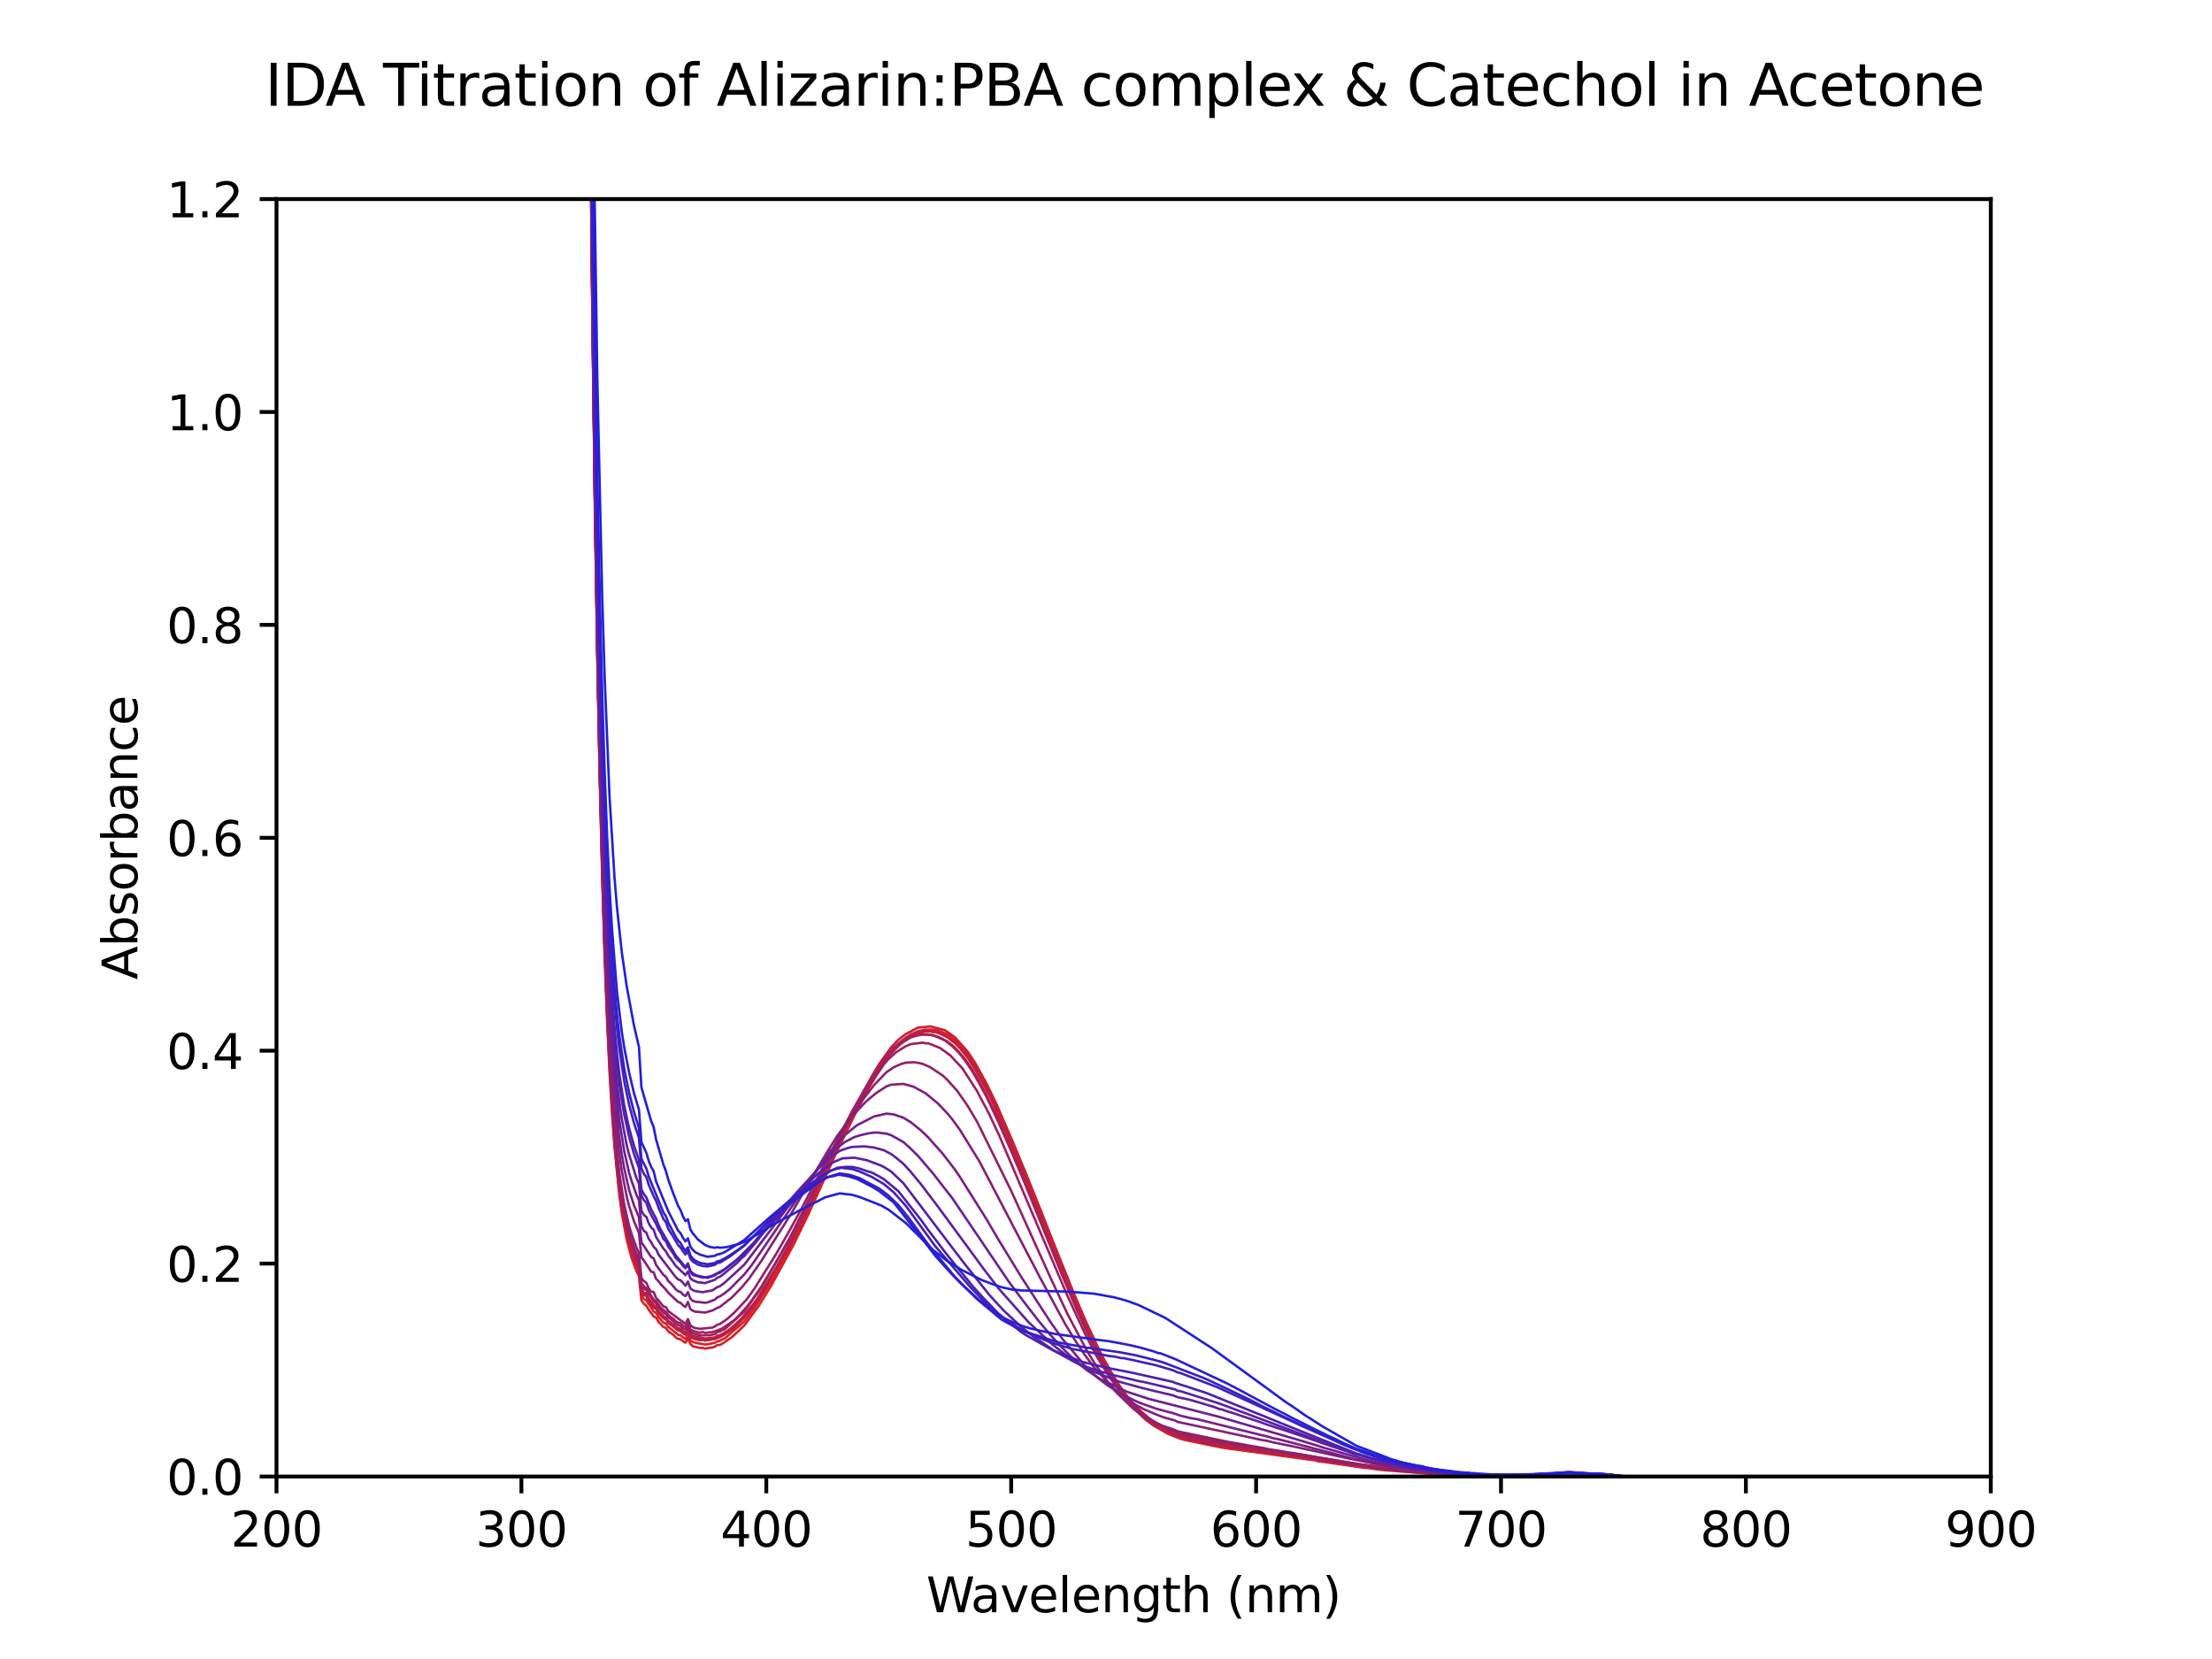 <?xml version="1.0" encoding="utf-8" standalone="no"?>
<!DOCTYPE svg PUBLIC "-//W3C//DTD SVG 1.1//EN"
  "http://www.w3.org/Graphics/SVG/1.1/DTD/svg11.dtd">
<svg xmlns:xlink="http://www.w3.org/1999/xlink" width="460.8pt" height="345.6pt" viewBox="0 0 460.8 345.6" xmlns="http://www.w3.org/2000/svg" version="1.1">
 <defs>
  <style type="text/css">*{stroke-linejoin: round; stroke-linecap: butt}</style>
 </defs>
 <g id="figure_1">
  <g id="patch_1">
   <path d="M 0 345.6 
L 460.8 345.6 
L 460.8 0 
L 0 0 
z
" style="fill: #ffffff"/>
  </g>
  <g id="axes_1">
   <g id="patch_2">
    <path d="M 57.6 307.584 
L 414.72 307.584 
L 414.72 41.472 
L 57.6 41.472 
z
" style="fill: #ffffff"/>
   </g>
   <g id="matplotlib.axis_1">
    <g id="xtick_1">
     <g id="line2d_1">
      <defs>
       <path id="m86f2e236ba" d="M 0 0 
L 0 3.5 
" style="stroke: #000000; stroke-width: 0.8"/>
      </defs>
      <g>
       <use xlink:href="#m86f2e236ba" x="57.6" y="307.584" style="stroke: #000000; stroke-width: 0.8"/>
      </g>
     </g>
     <g id="text_1">
      <!-- 200 -->
      <g transform="translate(48.056 322.182) scale(0.1 -0.1)">
       <defs>
        <path id="DejaVuSans-32" d="M 1228 531 
L 3431 531 
L 3431 0 
L 469 0 
L 469 531 
Q 828 903 1448 1529 
Q 2069 2156 2228 2338 
Q 2531 2678 2651 2914 
Q 2772 3150 2772 3378 
Q 2772 3750 2511 3984 
Q 2250 4219 1831 4219 
Q 1534 4219 1204 4116 
Q 875 4013 500 3803 
L 500 4441 
Q 881 4594 1212 4672 
Q 1544 4750 1819 4750 
Q 2544 4750 2975 4387 
Q 3406 4025 3406 3419 
Q 3406 3131 3298 2873 
Q 3191 2616 2906 2266 
Q 2828 2175 2409 1742 
Q 1991 1309 1228 531 
z
" transform="scale(0.016)"/>
        <path id="DejaVuSans-30" d="M 2034 4250 
Q 1547 4250 1301 3770 
Q 1056 3291 1056 2328 
Q 1056 1369 1301 889 
Q 1547 409 2034 409 
Q 2525 409 2770 889 
Q 3016 1369 3016 2328 
Q 3016 3291 2770 3770 
Q 2525 4250 2034 4250 
z
M 2034 4750 
Q 2819 4750 3233 4129 
Q 3647 3509 3647 2328 
Q 3647 1150 3233 529 
Q 2819 -91 2034 -91 
Q 1250 -91 836 529 
Q 422 1150 422 2328 
Q 422 3509 836 4129 
Q 1250 4750 2034 4750 
z
" transform="scale(0.016)"/>
       </defs>
       <use xlink:href="#DejaVuSans-32"/>
       <use xlink:href="#DejaVuSans-30" x="63.623"/>
       <use xlink:href="#DejaVuSans-30" x="127.246"/>
      </g>
     </g>
    </g>
    <g id="xtick_2">
     <g id="line2d_2">
      <g>
       <use xlink:href="#m86f2e236ba" x="108.617" y="307.584" style="stroke: #000000; stroke-width: 0.8"/>
      </g>
     </g>
     <g id="text_2">
      <!-- 300 -->
      <g transform="translate(99.073 322.182) scale(0.1 -0.1)">
       <defs>
        <path id="DejaVuSans-33" d="M 2597 2516 
Q 3050 2419 3304 2112 
Q 3559 1806 3559 1356 
Q 3559 666 3084 287 
Q 2609 -91 1734 -91 
Q 1441 -91 1130 -33 
Q 819 25 488 141 
L 488 750 
Q 750 597 1062 519 
Q 1375 441 1716 441 
Q 2309 441 2620 675 
Q 2931 909 2931 1356 
Q 2931 1769 2642 2001 
Q 2353 2234 1838 2234 
L 1294 2234 
L 1294 2753 
L 1863 2753 
Q 2328 2753 2575 2939 
Q 2822 3125 2822 3475 
Q 2822 3834 2567 4026 
Q 2313 4219 1838 4219 
Q 1578 4219 1281 4162 
Q 984 4106 628 3988 
L 628 4550 
Q 988 4650 1302 4700 
Q 1616 4750 1894 4750 
Q 2613 4750 3031 4423 
Q 3450 4097 3450 3541 
Q 3450 3153 3228 2886 
Q 3006 2619 2597 2516 
z
" transform="scale(0.016)"/>
       </defs>
       <use xlink:href="#DejaVuSans-33"/>
       <use xlink:href="#DejaVuSans-30" x="63.623"/>
       <use xlink:href="#DejaVuSans-30" x="127.246"/>
      </g>
     </g>
    </g>
    <g id="xtick_3">
     <g id="line2d_3">
      <g>
       <use xlink:href="#m86f2e236ba" x="159.634" y="307.584" style="stroke: #000000; stroke-width: 0.8"/>
      </g>
     </g>
     <g id="text_3">
      <!-- 400 -->
      <g transform="translate(150.091 322.182) scale(0.1 -0.1)">
       <defs>
        <path id="DejaVuSans-34" d="M 2419 4116 
L 825 1625 
L 2419 1625 
L 2419 4116 
z
M 2253 4666 
L 3047 4666 
L 3047 1625 
L 3713 1625 
L 3713 1100 
L 3047 1100 
L 3047 0 
L 2419 0 
L 2419 1100 
L 313 1100 
L 313 1709 
L 2253 4666 
z
" transform="scale(0.016)"/>
       </defs>
       <use xlink:href="#DejaVuSans-34"/>
       <use xlink:href="#DejaVuSans-30" x="63.623"/>
       <use xlink:href="#DejaVuSans-30" x="127.246"/>
      </g>
     </g>
    </g>
    <g id="xtick_4">
     <g id="line2d_4">
      <g>
       <use xlink:href="#m86f2e236ba" x="210.651" y="307.584" style="stroke: #000000; stroke-width: 0.8"/>
      </g>
     </g>
     <g id="text_4">
      <!-- 500 -->
      <g transform="translate(201.108 322.182) scale(0.1 -0.1)">
       <defs>
        <path id="DejaVuSans-35" d="M 691 4666 
L 3169 4666 
L 3169 4134 
L 1269 4134 
L 1269 2991 
Q 1406 3038 1543 3061 
Q 1681 3084 1819 3084 
Q 2600 3084 3056 2656 
Q 3513 2228 3513 1497 
Q 3513 744 3044 326 
Q 2575 -91 1722 -91 
Q 1428 -91 1123 -41 
Q 819 9 494 109 
L 494 744 
Q 775 591 1075 516 
Q 1375 441 1709 441 
Q 2250 441 2565 725 
Q 2881 1009 2881 1497 
Q 2881 1984 2565 2268 
Q 2250 2553 1709 2553 
Q 1456 2553 1204 2497 
Q 953 2441 691 2322 
L 691 4666 
z
" transform="scale(0.016)"/>
       </defs>
       <use xlink:href="#DejaVuSans-35"/>
       <use xlink:href="#DejaVuSans-30" x="63.623"/>
       <use xlink:href="#DejaVuSans-30" x="127.246"/>
      </g>
     </g>
    </g>
    <g id="xtick_5">
     <g id="line2d_5">
      <g>
       <use xlink:href="#m86f2e236ba" x="261.669" y="307.584" style="stroke: #000000; stroke-width: 0.8"/>
      </g>
     </g>
     <g id="text_5">
      <!-- 600 -->
      <g transform="translate(252.125 322.182) scale(0.1 -0.1)">
       <defs>
        <path id="DejaVuSans-36" d="M 2113 2584 
Q 1688 2584 1439 2293 
Q 1191 2003 1191 1497 
Q 1191 994 1439 701 
Q 1688 409 2113 409 
Q 2538 409 2786 701 
Q 3034 994 3034 1497 
Q 3034 2003 2786 2293 
Q 2538 2584 2113 2584 
z
M 3366 4563 
L 3366 3988 
Q 3128 4100 2886 4159 
Q 2644 4219 2406 4219 
Q 1781 4219 1451 3797 
Q 1122 3375 1075 2522 
Q 1259 2794 1537 2939 
Q 1816 3084 2150 3084 
Q 2853 3084 3261 2657 
Q 3669 2231 3669 1497 
Q 3669 778 3244 343 
Q 2819 -91 2113 -91 
Q 1303 -91 875 529 
Q 447 1150 447 2328 
Q 447 3434 972 4092 
Q 1497 4750 2381 4750 
Q 2619 4750 2861 4703 
Q 3103 4656 3366 4563 
z
" transform="scale(0.016)"/>
       </defs>
       <use xlink:href="#DejaVuSans-36"/>
       <use xlink:href="#DejaVuSans-30" x="63.623"/>
       <use xlink:href="#DejaVuSans-30" x="127.246"/>
      </g>
     </g>
    </g>
    <g id="xtick_6">
     <g id="line2d_6">
      <g>
       <use xlink:href="#m86f2e236ba" x="312.686" y="307.584" style="stroke: #000000; stroke-width: 0.8"/>
      </g>
     </g>
     <g id="text_6">
      <!-- 700 -->
      <g transform="translate(303.142 322.182) scale(0.1 -0.1)">
       <defs>
        <path id="DejaVuSans-37" d="M 525 4666 
L 3525 4666 
L 3525 4397 
L 1831 0 
L 1172 0 
L 2766 4134 
L 525 4134 
L 525 4666 
z
" transform="scale(0.016)"/>
       </defs>
       <use xlink:href="#DejaVuSans-37"/>
       <use xlink:href="#DejaVuSans-30" x="63.623"/>
       <use xlink:href="#DejaVuSans-30" x="127.246"/>
      </g>
     </g>
    </g>
    <g id="xtick_7">
     <g id="line2d_7">
      <g>
       <use xlink:href="#m86f2e236ba" x="363.703" y="307.584" style="stroke: #000000; stroke-width: 0.8"/>
      </g>
     </g>
     <g id="text_7">
      <!-- 800 -->
      <g transform="translate(354.159 322.182) scale(0.1 -0.1)">
       <defs>
        <path id="DejaVuSans-38" d="M 2034 2216 
Q 1584 2216 1326 1975 
Q 1069 1734 1069 1313 
Q 1069 891 1326 650 
Q 1584 409 2034 409 
Q 2484 409 2743 651 
Q 3003 894 3003 1313 
Q 3003 1734 2745 1975 
Q 2488 2216 2034 2216 
z
M 1403 2484 
Q 997 2584 770 2862 
Q 544 3141 544 3541 
Q 544 4100 942 4425 
Q 1341 4750 2034 4750 
Q 2731 4750 3128 4425 
Q 3525 4100 3525 3541 
Q 3525 3141 3298 2862 
Q 3072 2584 2669 2484 
Q 3125 2378 3379 2068 
Q 3634 1759 3634 1313 
Q 3634 634 3220 271 
Q 2806 -91 2034 -91 
Q 1263 -91 848 271 
Q 434 634 434 1313 
Q 434 1759 690 2068 
Q 947 2378 1403 2484 
z
M 1172 3481 
Q 1172 3119 1398 2916 
Q 1625 2713 2034 2713 
Q 2441 2713 2670 2916 
Q 2900 3119 2900 3481 
Q 2900 3844 2670 4047 
Q 2441 4250 2034 4250 
Q 1625 4250 1398 4047 
Q 1172 3844 1172 3481 
z
" transform="scale(0.016)"/>
       </defs>
       <use xlink:href="#DejaVuSans-38"/>
       <use xlink:href="#DejaVuSans-30" x="63.623"/>
       <use xlink:href="#DejaVuSans-30" x="127.246"/>
      </g>
     </g>
    </g>
    <g id="xtick_8">
     <g id="line2d_8">
      <g>
       <use xlink:href="#m86f2e236ba" x="414.72" y="307.584" style="stroke: #000000; stroke-width: 0.8"/>
      </g>
     </g>
     <g id="text_8">
      <!-- 900 -->
      <g transform="translate(405.176 322.182) scale(0.1 -0.1)">
       <defs>
        <path id="DejaVuSans-39" d="M 703 97 
L 703 672 
Q 941 559 1184 500 
Q 1428 441 1663 441 
Q 2288 441 2617 861 
Q 2947 1281 2994 2138 
Q 2813 1869 2534 1725 
Q 2256 1581 1919 1581 
Q 1219 1581 811 2004 
Q 403 2428 403 3163 
Q 403 3881 828 4315 
Q 1253 4750 1959 4750 
Q 2769 4750 3195 4129 
Q 3622 3509 3622 2328 
Q 3622 1225 3098 567 
Q 2575 -91 1691 -91 
Q 1453 -91 1209 -44 
Q 966 3 703 97 
z
M 1959 2075 
Q 2384 2075 2632 2365 
Q 2881 2656 2881 3163 
Q 2881 3666 2632 3958 
Q 2384 4250 1959 4250 
Q 1534 4250 1286 3958 
Q 1038 3666 1038 3163 
Q 1038 2656 1286 2365 
Q 1534 2075 1959 2075 
z
" transform="scale(0.016)"/>
       </defs>
       <use xlink:href="#DejaVuSans-39"/>
       <use xlink:href="#DejaVuSans-30" x="63.623"/>
       <use xlink:href="#DejaVuSans-30" x="127.246"/>
      </g>
     </g>
    </g>
    <g id="text_9">
     <!-- Wavelength (nm) -->
     <g transform="translate(192.968 335.861) scale(0.1 -0.1)">
      <defs>
       <path id="DejaVuSans-57" d="M 213 4666 
L 850 4666 
L 1831 722 
L 2809 4666 
L 3519 4666 
L 4500 722 
L 5478 4666 
L 6119 4666 
L 4947 0 
L 4153 0 
L 3169 4050 
L 2175 0 
L 1381 0 
L 213 4666 
z
" transform="scale(0.016)"/>
       <path id="DejaVuSans-61" d="M 2194 1759 
Q 1497 1759 1228 1600 
Q 959 1441 959 1056 
Q 959 750 1161 570 
Q 1363 391 1709 391 
Q 2188 391 2477 730 
Q 2766 1069 2766 1631 
L 2766 1759 
L 2194 1759 
z
M 3341 1997 
L 3341 0 
L 2766 0 
L 2766 531 
Q 2569 213 2275 61 
Q 1981 -91 1556 -91 
Q 1019 -91 701 211 
Q 384 513 384 1019 
Q 384 1609 779 1909 
Q 1175 2209 1959 2209 
L 2766 2209 
L 2766 2266 
Q 2766 2663 2505 2880 
Q 2244 3097 1772 3097 
Q 1472 3097 1187 3025 
Q 903 2953 641 2809 
L 641 3341 
Q 956 3463 1253 3523 
Q 1550 3584 1831 3584 
Q 2591 3584 2966 3190 
Q 3341 2797 3341 1997 
z
" transform="scale(0.016)"/>
       <path id="DejaVuSans-76" d="M 191 3500 
L 800 3500 
L 1894 563 
L 2988 3500 
L 3597 3500 
L 2284 0 
L 1503 0 
L 191 3500 
z
" transform="scale(0.016)"/>
       <path id="DejaVuSans-65" d="M 3597 1894 
L 3597 1613 
L 953 1613 
Q 991 1019 1311 708 
Q 1631 397 2203 397 
Q 2534 397 2845 478 
Q 3156 559 3463 722 
L 3463 178 
Q 3153 47 2828 -22 
Q 2503 -91 2169 -91 
Q 1331 -91 842 396 
Q 353 884 353 1716 
Q 353 2575 817 3079 
Q 1281 3584 2069 3584 
Q 2775 3584 3186 3129 
Q 3597 2675 3597 1894 
z
M 3022 2063 
Q 3016 2534 2758 2815 
Q 2500 3097 2075 3097 
Q 1594 3097 1305 2825 
Q 1016 2553 972 2059 
L 3022 2063 
z
" transform="scale(0.016)"/>
       <path id="DejaVuSans-6c" d="M 603 4863 
L 1178 4863 
L 1178 0 
L 603 0 
L 603 4863 
z
" transform="scale(0.016)"/>
       <path id="DejaVuSans-6e" d="M 3513 2113 
L 3513 0 
L 2938 0 
L 2938 2094 
Q 2938 2591 2744 2837 
Q 2550 3084 2163 3084 
Q 1697 3084 1428 2787 
Q 1159 2491 1159 1978 
L 1159 0 
L 581 0 
L 581 3500 
L 1159 3500 
L 1159 2956 
Q 1366 3272 1645 3428 
Q 1925 3584 2291 3584 
Q 2894 3584 3203 3211 
Q 3513 2838 3513 2113 
z
" transform="scale(0.016)"/>
       <path id="DejaVuSans-67" d="M 2906 1791 
Q 2906 2416 2648 2759 
Q 2391 3103 1925 3103 
Q 1463 3103 1205 2759 
Q 947 2416 947 1791 
Q 947 1169 1205 825 
Q 1463 481 1925 481 
Q 2391 481 2648 825 
Q 2906 1169 2906 1791 
z
M 3481 434 
Q 3481 -459 3084 -895 
Q 2688 -1331 1869 -1331 
Q 1566 -1331 1297 -1286 
Q 1028 -1241 775 -1147 
L 775 -588 
Q 1028 -725 1275 -790 
Q 1522 -856 1778 -856 
Q 2344 -856 2625 -561 
Q 2906 -266 2906 331 
L 2906 616 
Q 2728 306 2450 153 
Q 2172 0 1784 0 
Q 1141 0 747 490 
Q 353 981 353 1791 
Q 353 2603 747 3093 
Q 1141 3584 1784 3584 
Q 2172 3584 2450 3431 
Q 2728 3278 2906 2969 
L 2906 3500 
L 3481 3500 
L 3481 434 
z
" transform="scale(0.016)"/>
       <path id="DejaVuSans-74" d="M 1172 4494 
L 1172 3500 
L 2356 3500 
L 2356 3053 
L 1172 3053 
L 1172 1153 
Q 1172 725 1289 603 
Q 1406 481 1766 481 
L 2356 481 
L 2356 0 
L 1766 0 
Q 1100 0 847 248 
Q 594 497 594 1153 
L 594 3053 
L 172 3053 
L 172 3500 
L 594 3500 
L 594 4494 
L 1172 4494 
z
" transform="scale(0.016)"/>
       <path id="DejaVuSans-68" d="M 3513 2113 
L 3513 0 
L 2938 0 
L 2938 2094 
Q 2938 2591 2744 2837 
Q 2550 3084 2163 3084 
Q 1697 3084 1428 2787 
Q 1159 2491 1159 1978 
L 1159 0 
L 581 0 
L 581 4863 
L 1159 4863 
L 1159 2956 
Q 1366 3272 1645 3428 
Q 1925 3584 2291 3584 
Q 2894 3584 3203 3211 
Q 3513 2838 3513 2113 
z
" transform="scale(0.016)"/>
       <path id="DejaVuSans-20" transform="scale(0.016)"/>
       <path id="DejaVuSans-28" d="M 1984 4856 
Q 1566 4138 1362 3434 
Q 1159 2731 1159 2009 
Q 1159 1288 1364 580 
Q 1569 -128 1984 -844 
L 1484 -844 
Q 1016 -109 783 600 
Q 550 1309 550 2009 
Q 550 2706 781 3412 
Q 1013 4119 1484 4856 
L 1984 4856 
z
" transform="scale(0.016)"/>
       <path id="DejaVuSans-6d" d="M 3328 2828 
Q 3544 3216 3844 3400 
Q 4144 3584 4550 3584 
Q 5097 3584 5394 3201 
Q 5691 2819 5691 2113 
L 5691 0 
L 5113 0 
L 5113 2094 
Q 5113 2597 4934 2840 
Q 4756 3084 4391 3084 
Q 3944 3084 3684 2787 
Q 3425 2491 3425 1978 
L 3425 0 
L 2847 0 
L 2847 2094 
Q 2847 2600 2669 2842 
Q 2491 3084 2119 3084 
Q 1678 3084 1418 2786 
Q 1159 2488 1159 1978 
L 1159 0 
L 581 0 
L 581 3500 
L 1159 3500 
L 1159 2956 
Q 1356 3278 1631 3431 
Q 1906 3584 2284 3584 
Q 2666 3584 2933 3390 
Q 3200 3197 3328 2828 
z
" transform="scale(0.016)"/>
       <path id="DejaVuSans-29" d="M 513 4856 
L 1013 4856 
Q 1481 4119 1714 3412 
Q 1947 2706 1947 2009 
Q 1947 1309 1714 600 
Q 1481 -109 1013 -844 
L 513 -844 
Q 928 -128 1133 580 
Q 1338 1288 1338 2009 
Q 1338 2731 1133 3434 
Q 928 4138 513 4856 
z
" transform="scale(0.016)"/>
      </defs>
      <use xlink:href="#DejaVuSans-57"/>
      <use xlink:href="#DejaVuSans-61" x="92.502"/>
      <use xlink:href="#DejaVuSans-76" x="153.781"/>
      <use xlink:href="#DejaVuSans-65" x="212.961"/>
      <use xlink:href="#DejaVuSans-6c" x="274.484"/>
      <use xlink:href="#DejaVuSans-65" x="302.268"/>
      <use xlink:href="#DejaVuSans-6e" x="363.791"/>
      <use xlink:href="#DejaVuSans-67" x="427.17"/>
      <use xlink:href="#DejaVuSans-74" x="490.646"/>
      <use xlink:href="#DejaVuSans-68" x="529.855"/>
      <use xlink:href="#DejaVuSans-20" x="593.234"/>
      <use xlink:href="#DejaVuSans-28" x="625.021"/>
      <use xlink:href="#DejaVuSans-6e" x="664.035"/>
      <use xlink:href="#DejaVuSans-6d" x="727.414"/>
      <use xlink:href="#DejaVuSans-29" x="824.826"/>
     </g>
    </g>
   </g>
   <g id="matplotlib.axis_2">
    <g id="ytick_1">
     <g id="line2d_9">
      <defs>
       <path id="m4374b003f8" d="M 0 0 
L -3.5 0 
" style="stroke: #000000; stroke-width: 0.8"/>
      </defs>
      <g>
       <use xlink:href="#m4374b003f8" x="57.6" y="307.584" style="stroke: #000000; stroke-width: 0.8"/>
      </g>
     </g>
     <g id="text_10">
      <!-- 0.0 -->
      <g transform="translate(34.697 311.383) scale(0.1 -0.1)">
       <defs>
        <path id="DejaVuSans-2e" d="M 684 794 
L 1344 794 
L 1344 0 
L 684 0 
L 684 794 
z
" transform="scale(0.016)"/>
       </defs>
       <use xlink:href="#DejaVuSans-30"/>
       <use xlink:href="#DejaVuSans-2e" x="63.623"/>
       <use xlink:href="#DejaVuSans-30" x="95.41"/>
      </g>
     </g>
    </g>
    <g id="ytick_2">
     <g id="line2d_10">
      <g>
       <use xlink:href="#m4374b003f8" x="57.6" y="263.232" style="stroke: #000000; stroke-width: 0.8"/>
      </g>
     </g>
     <g id="text_11">
      <!-- 0.2 -->
      <g transform="translate(34.697 267.031) scale(0.1 -0.1)">
       <use xlink:href="#DejaVuSans-30"/>
       <use xlink:href="#DejaVuSans-2e" x="63.623"/>
       <use xlink:href="#DejaVuSans-32" x="95.41"/>
      </g>
     </g>
    </g>
    <g id="ytick_3">
     <g id="line2d_11">
      <g>
       <use xlink:href="#m4374b003f8" x="57.6" y="218.88" style="stroke: #000000; stroke-width: 0.8"/>
      </g>
     </g>
     <g id="text_12">
      <!-- 0.4 -->
      <g transform="translate(34.697 222.679) scale(0.1 -0.1)">
       <use xlink:href="#DejaVuSans-30"/>
       <use xlink:href="#DejaVuSans-2e" x="63.623"/>
       <use xlink:href="#DejaVuSans-34" x="95.41"/>
      </g>
     </g>
    </g>
    <g id="ytick_4">
     <g id="line2d_12">
      <g>
       <use xlink:href="#m4374b003f8" x="57.6" y="174.528" style="stroke: #000000; stroke-width: 0.8"/>
      </g>
     </g>
     <g id="text_13">
      <!-- 0.6 -->
      <g transform="translate(34.697 178.327) scale(0.1 -0.1)">
       <use xlink:href="#DejaVuSans-30"/>
       <use xlink:href="#DejaVuSans-2e" x="63.623"/>
       <use xlink:href="#DejaVuSans-36" x="95.41"/>
      </g>
     </g>
    </g>
    <g id="ytick_5">
     <g id="line2d_13">
      <g>
       <use xlink:href="#m4374b003f8" x="57.6" y="130.176" style="stroke: #000000; stroke-width: 0.8"/>
      </g>
     </g>
     <g id="text_14">
      <!-- 0.8 -->
      <g transform="translate(34.697 133.975) scale(0.1 -0.1)">
       <use xlink:href="#DejaVuSans-30"/>
       <use xlink:href="#DejaVuSans-2e" x="63.623"/>
       <use xlink:href="#DejaVuSans-38" x="95.41"/>
      </g>
     </g>
    </g>
    <g id="ytick_6">
     <g id="line2d_14">
      <g>
       <use xlink:href="#m4374b003f8" x="57.6" y="85.824" style="stroke: #000000; stroke-width: 0.8"/>
      </g>
     </g>
     <g id="text_15">
      <!-- 1.0 -->
      <g transform="translate(34.697 89.623) scale(0.1 -0.1)">
       <defs>
        <path id="DejaVuSans-31" d="M 794 531 
L 1825 531 
L 1825 4091 
L 703 3866 
L 703 4441 
L 1819 4666 
L 2450 4666 
L 2450 531 
L 3481 531 
L 3481 0 
L 794 0 
L 794 531 
z
" transform="scale(0.016)"/>
       </defs>
       <use xlink:href="#DejaVuSans-31"/>
       <use xlink:href="#DejaVuSans-2e" x="63.623"/>
       <use xlink:href="#DejaVuSans-30" x="95.41"/>
      </g>
     </g>
    </g>
    <g id="ytick_7">
     <g id="line2d_15">
      <g>
       <use xlink:href="#m4374b003f8" x="57.6" y="41.472" style="stroke: #000000; stroke-width: 0.8"/>
      </g>
     </g>
     <g id="text_16">
      <!-- 1.2 -->
      <g transform="translate(34.697 45.271) scale(0.1 -0.1)">
       <use xlink:href="#DejaVuSans-31"/>
       <use xlink:href="#DejaVuSans-2e" x="63.623"/>
       <use xlink:href="#DejaVuSans-32" x="95.41"/>
      </g>
     </g>
    </g>
    <g id="text_17">
     <!-- Absorbance -->
     <g transform="translate(28.617 204.075) rotate(-90) scale(0.1 -0.1)">
      <defs>
       <path id="DejaVuSans-41" d="M 2188 4044 
L 1331 1722 
L 3047 1722 
L 2188 4044 
z
M 1831 4666 
L 2547 4666 
L 4325 0 
L 3669 0 
L 3244 1197 
L 1141 1197 
L 716 0 
L 50 0 
L 1831 4666 
z
" transform="scale(0.016)"/>
       <path id="DejaVuSans-62" d="M 3116 1747 
Q 3116 2381 2855 2742 
Q 2594 3103 2138 3103 
Q 1681 3103 1420 2742 
Q 1159 2381 1159 1747 
Q 1159 1113 1420 752 
Q 1681 391 2138 391 
Q 2594 391 2855 752 
Q 3116 1113 3116 1747 
z
M 1159 2969 
Q 1341 3281 1617 3432 
Q 1894 3584 2278 3584 
Q 2916 3584 3314 3078 
Q 3713 2572 3713 1747 
Q 3713 922 3314 415 
Q 2916 -91 2278 -91 
Q 1894 -91 1617 61 
Q 1341 213 1159 525 
L 1159 0 
L 581 0 
L 581 4863 
L 1159 4863 
L 1159 2969 
z
" transform="scale(0.016)"/>
       <path id="DejaVuSans-73" d="M 2834 3397 
L 2834 2853 
Q 2591 2978 2328 3040 
Q 2066 3103 1784 3103 
Q 1356 3103 1142 2972 
Q 928 2841 928 2578 
Q 928 2378 1081 2264 
Q 1234 2150 1697 2047 
L 1894 2003 
Q 2506 1872 2764 1633 
Q 3022 1394 3022 966 
Q 3022 478 2636 193 
Q 2250 -91 1575 -91 
Q 1294 -91 989 -36 
Q 684 19 347 128 
L 347 722 
Q 666 556 975 473 
Q 1284 391 1588 391 
Q 1994 391 2212 530 
Q 2431 669 2431 922 
Q 2431 1156 2273 1281 
Q 2116 1406 1581 1522 
L 1381 1569 
Q 847 1681 609 1914 
Q 372 2147 372 2553 
Q 372 3047 722 3315 
Q 1072 3584 1716 3584 
Q 2034 3584 2315 3537 
Q 2597 3491 2834 3397 
z
" transform="scale(0.016)"/>
       <path id="DejaVuSans-6f" d="M 1959 3097 
Q 1497 3097 1228 2736 
Q 959 2375 959 1747 
Q 959 1119 1226 758 
Q 1494 397 1959 397 
Q 2419 397 2687 759 
Q 2956 1122 2956 1747 
Q 2956 2369 2687 2733 
Q 2419 3097 1959 3097 
z
M 1959 3584 
Q 2709 3584 3137 3096 
Q 3566 2609 3566 1747 
Q 3566 888 3137 398 
Q 2709 -91 1959 -91 
Q 1206 -91 779 398 
Q 353 888 353 1747 
Q 353 2609 779 3096 
Q 1206 3584 1959 3584 
z
" transform="scale(0.016)"/>
       <path id="DejaVuSans-72" d="M 2631 2963 
Q 2534 3019 2420 3045 
Q 2306 3072 2169 3072 
Q 1681 3072 1420 2755 
Q 1159 2438 1159 1844 
L 1159 0 
L 581 0 
L 581 3500 
L 1159 3500 
L 1159 2956 
Q 1341 3275 1631 3429 
Q 1922 3584 2338 3584 
Q 2397 3584 2469 3576 
Q 2541 3569 2628 3553 
L 2631 2963 
z
" transform="scale(0.016)"/>
       <path id="DejaVuSans-63" d="M 3122 3366 
L 3122 2828 
Q 2878 2963 2633 3030 
Q 2388 3097 2138 3097 
Q 1578 3097 1268 2742 
Q 959 2388 959 1747 
Q 959 1106 1268 751 
Q 1578 397 2138 397 
Q 2388 397 2633 464 
Q 2878 531 3122 666 
L 3122 134 
Q 2881 22 2623 -34 
Q 2366 -91 2075 -91 
Q 1284 -91 818 406 
Q 353 903 353 1747 
Q 353 2603 823 3093 
Q 1294 3584 2113 3584 
Q 2378 3584 2631 3529 
Q 2884 3475 3122 3366 
z
" transform="scale(0.016)"/>
      </defs>
      <use xlink:href="#DejaVuSans-41"/>
      <use xlink:href="#DejaVuSans-62" x="68.408"/>
      <use xlink:href="#DejaVuSans-73" x="131.885"/>
      <use xlink:href="#DejaVuSans-6f" x="183.984"/>
      <use xlink:href="#DejaVuSans-72" x="245.166"/>
      <use xlink:href="#DejaVuSans-62" x="286.279"/>
      <use xlink:href="#DejaVuSans-61" x="349.756"/>
      <use xlink:href="#DejaVuSans-6e" x="411.035"/>
      <use xlink:href="#DejaVuSans-63" x="474.414"/>
      <use xlink:href="#DejaVuSans-65" x="529.395"/>
     </g>
    </g>
   </g>
   <g id="line2d_16">
    <path d="M 363.703 308.095 
L 362.683 307.927 
L 361.152 307.997 
L 360.132 307.933 
L 356.56 308.033 
L 352.479 308.007 
L 350.438 307.98 
L 347.888 307.932 
L 346.867 307.945 
L 345.847 307.934 
L 343.296 307.847 
L 340.235 307.73 
L 337.684 307.512 
L 335.643 307.219 
L 334.113 307.108 
L 331.562 307.05 
L 330.542 306.994 
L 330.032 307.009 
L 329.521 306.901 
L 328.501 306.877 
L 327.481 306.77 
L 326.971 306.735 
L 325.44 306.894 
L 323.909 307.052 
L 321.869 307.321 
L 321.359 307.221 
L 316.767 307.473 
L 316.257 307.453 
L 315.747 307.551 
L 314.726 307.473 
L 312.686 307.494 
L 307.074 307.427 
L 301.972 307.186 
L 300.952 307.072 
L 298.911 306.988 
L 296.87 306.744 
L 295.85 306.655 
L 292.279 306.429 
L 290.238 306.228 
L 282.586 305.321 
L 279.525 304.805 
L 278.504 304.645 
L 271.362 303.556 
L 267.791 303.091 
L 251.975 300.698 
L 246.363 299.395 
L 244.833 298.802 
L 242.282 297.661 
L 240.752 296.756 
L 239.221 295.707 
L 236.67 293.291 
L 234.119 290.162 
L 231.568 286.177 
L 230.548 284.406 
L 229.018 281.453 
L 226.977 277.194 
L 223.916 270.019 
L 221.365 263.736 
L 213.712 244.493 
L 208.101 231.274 
L 206.57 228.002 
L 205.04 225.013 
L 203.509 222.262 
L 202.489 220.658 
L 201.468 219.243 
L 199.938 217.455 
L 198.407 216.104 
L 197.387 215.456 
L 195.346 214.641 
L 194.326 214.491 
L 192.795 214.489 
L 191.265 214.797 
L 189.734 215.498 
L 188.714 216.141 
L 187.184 217.428 
L 186.163 218.426 
L 184.633 220.37 
L 182.592 223.525 
L 181.061 226.132 
L 178 231.826 
L 172.389 243.534 
L 168.817 251.41 
L 165.246 258.647 
L 161.165 266.13 
L 157.083 272.601 
L 155.043 275.28 
L 150.961 278.84 
L 150.451 279.014 
L 149.941 279.314 
L 149.431 279.436 
L 148.921 279.715 
L 147.39 280.041 
L 146.88 280.085 
L 145.349 279.813 
L 144.329 279.579 
L 143.819 279.253 
L 143.309 277.933 
L 142.799 278.925 
L 142.288 278.618 
L 141.778 278.156 
L 141.268 278.062 
L 140.248 277.203 
L 139.227 276.419 
L 138.717 275.712 
L 138.207 275.544 
L 137.187 274.396 
L 136.677 273.518 
L 136.166 273.214 
L 134.636 270.881 
L 134.126 270.594 
L 133.616 269.685 
L 133.105 264.974 
L 132.085 262.681 
L 131.065 259.435 
L 130.044 254.754 
L 129.534 251.793 
L 129.024 248.089 
L 128.514 243.5 
L 128.004 237.87 
L 127.493 230.891 
L 126.983 222.228 
L 126.473 211.537 
L 125.963 198.17 
L 125.453 181.733 
L 124.943 161.21 
L 124.432 135.856 
L 123.922 104.611 
L 123.412 66.007 
L 122.727 -1 
L 122.727 -1 
" clip-path="url(#p46254ca036)" style="fill: none; stroke: #e01f1f; stroke-width: 0.5; stroke-linecap: square"/>
   </g>
   <g id="line2d_17">
    <path d="M 363.703 308.108 
L 363.193 307.982 
L 355.03 308.026 
L 346.867 307.953 
L 345.337 307.982 
L 344.316 307.9 
L 342.786 307.828 
L 340.235 307.74 
L 338.194 307.584 
L 336.664 307.383 
L 335.643 307.254 
L 333.093 307.035 
L 331.562 307.026 
L 330.032 307.004 
L 326.46 306.85 
L 323.909 307.073 
L 322.889 307.22 
L 319.828 307.386 
L 319.318 307.366 
L 318.808 307.467 
L 317.787 307.473 
L 316.767 307.522 
L 310.645 307.562 
L 309.625 307.585 
L 308.094 307.553 
L 306.053 307.497 
L 305.033 307.442 
L 301.972 307.362 
L 300.952 307.245 
L 297.891 307.084 
L 296.36 306.894 
L 287.687 306.211 
L 285.136 305.839 
L 284.116 305.779 
L 281.565 305.383 
L 274.423 304.367 
L 273.913 304.207 
L 272.382 304.014 
L 268.301 303.45 
L 255.547 301.714 
L 254.526 301.558 
L 246.874 299.989 
L 245.853 299.7 
L 243.302 298.676 
L 240.241 296.939 
L 238.711 295.795 
L 236.67 293.842 
L 234.629 291.46 
L 232.079 287.726 
L 228.507 281.078 
L 226.977 277.811 
L 223.916 270.726 
L 217.794 255.418 
L 212.182 241.411 
L 208.101 231.872 
L 206.06 227.528 
L 204.019 223.714 
L 202.489 221.153 
L 201.468 219.727 
L 199.428 217.455 
L 198.407 216.568 
L 197.387 215.911 
L 196.367 215.423 
L 195.346 215.058 
L 193.816 214.861 
L 192.285 214.967 
L 190.755 215.406 
L 189.224 216.128 
L 186.673 218.255 
L 185.143 220.053 
L 182.592 223.952 
L 181.061 226.562 
L 178 232.348 
L 174.429 239.683 
L 168.307 253.152 
L 165.246 259.426 
L 160.655 267.815 
L 158.104 271.956 
L 155.043 276.132 
L 152.492 278.534 
L 150.451 279.923 
L 149.941 280.189 
L 149.431 280.187 
L 148.921 280.538 
L 148.411 280.73 
L 147.9 280.761 
L 146.88 280.934 
L 146.37 280.763 
L 145.86 280.812 
L 144.329 280.449 
L 143.819 279.957 
L 143.309 278.781 
L 142.799 279.689 
L 142.288 279.429 
L 141.778 278.986 
L 141.268 278.917 
L 140.758 278.591 
L 140.248 278.049 
L 139.227 277.371 
L 138.717 276.634 
L 138.207 276.452 
L 137.187 275.382 
L 136.677 274.49 
L 136.166 274.239 
L 135.146 272.846 
L 134.636 271.986 
L 134.126 271.593 
L 133.616 270.892 
L 133.105 265.839 
L 132.595 264.805 
L 131.575 262.052 
L 130.555 258.231 
L 129.534 252.758 
L 129.024 249.084 
L 128.004 238.954 
L 127.493 232.05 
L 126.983 223.486 
L 126.473 212.781 
L 125.963 199.553 
L 125.453 183.129 
L 124.943 162.797 
L 124.432 137.619 
L 123.922 106.252 
L 123.412 67.748 
L 122.714 -1 
L 122.714 -1 
" clip-path="url(#p46254ca036)" style="fill: none; stroke: #d51f2a; stroke-width: 0.5; stroke-linecap: square"/>
   </g>
   <g id="line2d_18">
    <path d="M 363.703 308.379 
L 363.193 308.232 
L 360.642 308.207 
L 354.01 308.239 
L 352.479 308.209 
L 343.296 307.97 
L 341.765 307.867 
L 340.745 307.846 
L 333.603 307.049 
L 331.052 306.985 
L 326.46 306.739 
L 322.889 306.995 
L 320.848 307.116 
L 319.828 307.109 
L 318.808 307.19 
L 317.277 307.252 
L 314.726 307.264 
L 313.196 307.285 
L 309.115 307.277 
L 303.503 307.064 
L 302.992 306.956 
L 301.462 306.912 
L 299.421 306.766 
L 298.911 306.781 
L 297.891 306.605 
L 297.381 306.572 
L 296.87 306.415 
L 294.83 306.317 
L 283.096 305.054 
L 281.565 304.805 
L 280.545 304.64 
L 279.014 304.392 
L 276.464 303.978 
L 273.403 303.533 
L 271.362 303.241 
L 269.321 302.944 
L 267.791 302.729 
L 264.219 302.196 
L 263.199 302.094 
L 256.567 301.135 
L 249.424 299.834 
L 245.343 298.749 
L 244.323 298.237 
L 242.282 297.333 
L 239.731 295.76 
L 237.691 294.025 
L 236.16 292.542 
L 234.119 289.977 
L 232.589 287.728 
L 229.528 282.355 
L 225.957 274.778 
L 223.916 270.016 
L 219.324 258.629 
L 216.773 252.083 
L 214.223 245.791 
L 211.162 238.284 
L 207.59 230.084 
L 205.55 225.808 
L 202.999 221.197 
L 201.468 218.932 
L 198.917 216.077 
L 196.877 214.629 
L 193.816 213.825 
L 191.265 214.071 
L 188.714 215.39 
L 187.184 216.57 
L 185.653 218.156 
L 183.102 221.72 
L 181.572 224.298 
L 179.021 228.947 
L 176.47 233.89 
L 173.409 240.313 
L 170.858 245.848 
L 168.817 250.321 
L 166.267 255.63 
L 162.185 263.294 
L 157.594 270.819 
L 154.533 274.62 
L 152.492 276.512 
L 151.472 277.291 
L 149.941 278.171 
L 149.431 278.213 
L 148.921 278.609 
L 146.88 278.834 
L 144.329 278.336 
L 143.819 277.922 
L 143.309 276.631 
L 142.799 277.619 
L 142.288 277.286 
L 141.778 276.799 
L 141.268 276.675 
L 140.758 276.408 
L 139.738 275.477 
L 139.227 275.211 
L 138.717 274.436 
L 138.207 274.148 
L 137.187 273.14 
L 136.677 272.258 
L 136.166 271.845 
L 135.146 270.499 
L 134.636 269.369 
L 134.126 269.354 
L 133.616 268.44 
L 133.105 263.641 
L 132.085 261.304 
L 131.065 258.08 
L 130.555 256.075 
L 129.534 250.456 
L 129.024 246.837 
L 128.514 242.264 
L 128.004 236.631 
L 127.493 229.629 
L 126.983 220.993 
L 126.473 210.342 
L 125.963 197.04 
L 125.453 180.485 
L 124.943 160.139 
L 124.432 134.768 
L 123.922 103.513 
L 123.412 64.727 
L 122.738 -1 
L 122.738 -1 
" clip-path="url(#p46254ca036)" style="fill: none; stroke: #ca1f35; stroke-width: 0.5; stroke-linecap: square"/>
   </g>
   <g id="line2d_19">
    <path d="M 363.703 308.214 
L 363.193 308.039 
L 356.05 308.134 
L 352.989 308.076 
L 351.459 308.084 
L 346.867 307.976 
L 345.337 307.986 
L 342.276 307.888 
L 340.745 307.832 
L 338.704 307.68 
L 338.194 307.584 
L 337.684 307.604 
L 336.154 307.33 
L 333.603 307.124 
L 331.562 307.108 
L 329.011 306.944 
L 327.481 306.82 
L 326.46 306.854 
L 321.869 307.373 
L 320.848 307.278 
L 317.277 307.457 
L 316.767 307.419 
L 315.747 307.512 
L 314.216 307.515 
L 312.686 307.486 
L 310.645 307.481 
L 309.625 307.514 
L 302.482 307.24 
L 300.442 307.036 
L 299.421 307.012 
L 297.381 306.884 
L 295.85 306.655 
L 294.83 306.607 
L 292.279 306.43 
L 290.748 306.272 
L 288.708 306.078 
L 284.626 305.549 
L 283.096 305.301 
L 282.075 305.148 
L 277.994 304.508 
L 274.423 303.902 
L 273.403 303.779 
L 271.872 303.515 
L 268.301 303.018 
L 267.28 302.892 
L 261.158 301.993 
L 249.424 299.979 
L 247.894 299.636 
L 244.323 298.491 
L 240.752 296.751 
L 238.711 295.325 
L 236.16 292.904 
L 234.119 290.446 
L 232.079 287.498 
L 229.018 282.154 
L 227.997 280.137 
L 224.936 273.475 
L 217.794 255.98 
L 214.733 248.325 
L 209.631 236.031 
L 206.57 229.222 
L 204.529 225.221 
L 202.999 222.524 
L 201.468 220.183 
L 199.938 218.329 
L 198.917 217.289 
L 197.387 216.11 
L 195.856 215.319 
L 194.836 214.994 
L 192.795 214.783 
L 192.285 214.897 
L 191.775 214.884 
L 190.245 215.363 
L 189.734 215.54 
L 187.694 216.931 
L 186.163 218.293 
L 184.633 220.143 
L 182.592 223.134 
L 180.041 227.561 
L 178.511 230.325 
L 174.939 237.361 
L 169.328 249.511 
L 167.797 252.81 
L 164.226 259.839 
L 158.614 269.556 
L 156.573 272.553 
L 155.043 274.472 
L 153.512 276.008 
L 152.492 276.936 
L 150.961 278.005 
L 149.941 278.553 
L 148.921 278.94 
L 146.88 279.254 
L 146.37 279.072 
L 145.86 279.203 
L 144.839 278.962 
L 143.819 278.619 
L 143.309 277.035 
L 142.799 278.002 
L 142.288 277.779 
L 141.778 277.264 
L 141.268 277.165 
L 140.248 276.339 
L 139.227 275.551 
L 138.717 274.83 
L 138.207 274.639 
L 137.187 273.58 
L 136.677 272.663 
L 136.166 272.352 
L 135.146 271.032 
L 134.636 269.912 
L 134.126 269.774 
L 133.616 269.114 
L 133.105 264.16 
L 132.595 263.131 
L 131.575 260.287 
L 131.065 258.631 
L 130.044 254.042 
L 129.534 251.063 
L 129.024 247.406 
L 128.514 242.865 
L 128.004 237.319 
L 127.493 230.359 
L 126.983 221.829 
L 126.473 211.166 
L 125.963 197.946 
L 125.453 181.528 
L 124.943 161.265 
L 124.432 136.047 
L 123.922 104.896 
L 123.412 66.545 
L 122.717 -1 
L 122.717 -1 
" clip-path="url(#p46254ca036)" style="fill: none; stroke: #be1f41; stroke-width: 0.5; stroke-linecap: square"/>
   </g>
   <g id="line2d_20">
    <path d="M 363.703 308.169 
L 362.683 307.981 
L 361.152 308.016 
L 355.54 308.071 
L 353.499 308.053 
L 352.989 308.137 
L 352.479 308.019 
L 351.969 308.088 
L 350.949 308.046 
L 348.908 308.021 
L 347.888 308.023 
L 345.337 307.964 
L 344.316 307.889 
L 343.296 307.857 
L 341.255 307.845 
L 339.215 307.706 
L 333.093 307.109 
L 331.562 307.065 
L 329.011 306.935 
L 327.991 306.848 
L 326.971 306.822 
L 325.44 306.956 
L 322.379 307.228 
L 321.869 307.352 
L 321.359 307.248 
L 319.318 307.398 
L 312.686 307.523 
L 311.665 307.508 
L 310.135 307.581 
L 307.584 307.445 
L 303.503 307.32 
L 301.972 307.262 
L 301.462 307.275 
L 300.442 307.074 
L 299.421 307.095 
L 298.401 306.993 
L 297.381 306.927 
L 296.36 306.736 
L 287.687 306.02 
L 285.136 305.675 
L 284.116 305.531 
L 278.504 304.7 
L 277.484 304.511 
L 276.464 304.386 
L 275.953 304.241 
L 274.933 304.139 
L 269.831 303.369 
L 259.628 301.963 
L 257.587 301.606 
L 256.567 301.527 
L 254.526 301.157 
L 250.955 300.533 
L 249.424 300.188 
L 247.894 299.881 
L 245.343 299.189 
L 244.323 298.749 
L 241.262 297.336 
L 239.221 296.047 
L 238.711 295.571 
L 238.201 295.28 
L 236.67 293.822 
L 235.14 292.174 
L 231.058 286.417 
L 229.018 282.832 
L 226.467 277.634 
L 223.406 270.715 
L 219.835 262.058 
L 214.733 249.307 
L 211.672 241.884 
L 207.59 232.437 
L 204.019 225.296 
L 202.489 222.706 
L 200.958 220.503 
L 198.917 218.201 
L 197.387 216.967 
L 195.346 215.936 
L 193.306 215.494 
L 192.285 215.494 
L 190.755 215.792 
L 189.734 216.117 
L 187.694 217.381 
L 185.143 219.845 
L 183.612 221.895 
L 180.551 226.79 
L 174.939 237.401 
L 168.817 250.587 
L 164.226 259.755 
L 159.634 267.781 
L 157.594 270.984 
L 156.573 272.386 
L 154.022 275.356 
L 152.492 276.781 
L 151.472 277.516 
L 150.451 278.175 
L 149.941 278.431 
L 149.431 278.548 
L 148.921 278.882 
L 146.88 279.231 
L 146.37 279.083 
L 145.349 278.945 
L 144.839 278.884 
L 143.819 278.289 
L 143.309 277.006 
L 142.799 278 
L 139.227 275.498 
L 138.717 274.692 
L 138.207 274.462 
L 137.697 274.034 
L 137.187 273.436 
L 136.677 272.561 
L 136.166 272.349 
L 135.146 270.831 
L 134.636 269.967 
L 134.126 269.654 
L 133.616 268.765 
L 133.105 264.013 
L 132.085 261.598 
L 131.065 258.377 
L 130.555 256.321 
L 129.534 250.748 
L 129.024 247.066 
L 128.514 242.505 
L 128.004 236.905 
L 127.493 229.916 
L 126.983 221.343 
L 126.473 210.614 
L 125.963 197.331 
L 125.453 180.89 
L 124.943 160.483 
L 124.432 135.281 
L 123.922 103.976 
L 122.902 18.209 
L 122.731 -1 
L 122.731 -1 
" clip-path="url(#p46254ca036)" style="fill: none; stroke: #b31f4c; stroke-width: 0.5; stroke-linecap: square"/>
   </g>
   <g id="line2d_21">
    <path d="M 363.703 308.321 
L 363.193 308.152 
L 360.642 308.099 
L 359.621 308.147 
L 355.03 308.179 
L 354.01 308.158 
L 351.459 308.127 
L 344.316 307.96 
L 343.296 307.952 
L 342.276 307.873 
L 340.235 307.802 
L 335.643 307.276 
L 334.623 307.159 
L 332.072 307.099 
L 331.562 307.011 
L 330.032 306.98 
L 326.46 306.74 
L 321.869 307.227 
L 321.359 307.087 
L 319.828 307.179 
L 317.787 307.328 
L 316.767 307.339 
L 309.115 307.317 
L 307.074 307.232 
L 304.523 307.152 
L 299.931 306.858 
L 298.911 306.857 
L 295.34 306.402 
L 293.809 306.307 
L 292.279 306.172 
L 289.218 305.826 
L 288.708 305.834 
L 287.687 305.617 
L 286.667 305.529 
L 280.035 304.49 
L 270.852 302.971 
L 269.831 302.835 
L 269.321 302.682 
L 268.301 302.679 
L 266.77 302.375 
L 259.118 301.256 
L 257.587 300.978 
L 254.526 300.555 
L 252.485 300.167 
L 251.975 300.13 
L 250.955 299.876 
L 249.424 299.569 
L 248.914 299.415 
L 248.404 299.401 
L 246.874 298.917 
L 245.343 298.509 
L 244.323 297.937 
L 243.813 297.863 
L 241.262 296.639 
L 239.221 295.382 
L 236.16 292.711 
L 234.119 290.444 
L 232.079 287.676 
L 228.507 281.534 
L 225.957 276.357 
L 224.426 273.018 
L 220.855 264.647 
L 213.202 245.819 
L 210.651 239.786 
L 208.101 234.012 
L 205.55 228.563 
L 204.019 225.73 
L 202.489 223.076 
L 200.958 220.827 
L 199.938 219.519 
L 198.407 217.963 
L 196.877 216.754 
L 194.326 215.622 
L 191.775 215.486 
L 191.265 215.494 
L 189.224 216.162 
L 187.694 217.063 
L 185.143 219.468 
L 184.123 220.687 
L 182.082 223.587 
L 177.49 231.496 
L 175.96 234.488 
L 173.919 238.615 
L 171.878 242.789 
L 169.838 247.286 
L 164.736 257.463 
L 161.675 262.927 
L 158.614 267.993 
L 156.573 270.939 
L 155.553 272.259 
L 154.022 273.95 
L 153.002 274.962 
L 150.451 276.744 
L 149.431 277.156 
L 148.411 277.476 
L 146.88 277.668 
L 146.37 277.473 
L 145.86 277.628 
L 144.839 277.402 
L 144.329 277.225 
L 143.819 276.911 
L 143.309 275.443 
L 142.799 276.462 
L 142.288 276.144 
L 141.778 275.647 
L 141.268 275.517 
L 140.758 275.248 
L 140.248 274.704 
L 139.738 274.401 
L 139.227 273.935 
L 138.717 273.268 
L 137.697 272.5 
L 136.677 271.066 
L 136.166 270.732 
L 134.636 268.367 
L 134.126 267.957 
L 133.616 267.286 
L 133.105 262.239 
L 132.085 259.98 
L 131.065 256.665 
L 130.044 252.12 
L 129.534 249.16 
L 129.024 245.497 
L 128.004 235.293 
L 127.493 228.284 
L 126.983 219.693 
L 126.473 209.045 
L 125.963 195.747 
L 125.453 179.303 
L 124.943 158.91 
L 124.432 133.538 
L 123.922 102.349 
L 123.412 63.869 
L 122.744 -1 
L 122.744 -1 
" clip-path="url(#p46254ca036)" style="fill: none; stroke: #a71f58; stroke-width: 0.5; stroke-linecap: square"/>
   </g>
   <g id="line2d_22">
    <path d="M 363.703 308.077 
L 362.683 307.936 
L 361.662 307.977 
L 360.642 307.958 
L 359.621 308.017 
L 358.091 307.997 
L 354.52 308.058 
L 351.969 308.009 
L 350.438 307.993 
L 347.888 307.941 
L 344.316 307.906 
L 340.235 307.751 
L 338.704 307.636 
L 332.582 307.033 
L 331.562 307.054 
L 326.971 306.773 
L 322.889 307.148 
L 321.869 307.301 
L 320.848 307.249 
L 319.318 307.378 
L 311.665 307.541 
L 311.155 307.454 
L 310.645 307.577 
L 308.094 307.494 
L 307.584 307.414 
L 307.074 307.476 
L 305.543 307.39 
L 304.523 307.342 
L 299.931 307.057 
L 294.32 306.57 
L 292.279 306.404 
L 286.667 305.71 
L 285.136 305.522 
L 284.116 305.336 
L 282.075 305.003 
L 280.035 304.663 
L 279.014 304.441 
L 276.464 304.017 
L 274.423 303.651 
L 262.689 301.741 
L 261.158 301.575 
L 258.097 301.011 
L 256.567 300.803 
L 246.363 298.79 
L 242.282 297.2 
L 240.752 296.447 
L 239.221 295.527 
L 237.691 294.422 
L 235.14 292.044 
L 232.589 288.959 
L 231.058 286.769 
L 228.507 282.639 
L 225.957 277.705 
L 222.385 269.985 
L 208.101 236.42 
L 206.06 232.08 
L 203.509 227.235 
L 200.448 222.504 
L 197.897 219.798 
L 196.367 218.705 
L 195.856 218.335 
L 193.816 217.494 
L 193.306 217.348 
L 192.795 217.345 
L 192.285 217.196 
L 189.734 217.509 
L 188.714 217.93 
L 186.673 219.191 
L 185.143 220.562 
L 184.123 221.724 
L 180.551 226.885 
L 179.021 229.388 
L 175.96 234.93 
L 172.899 241.052 
L 171.368 244.243 
L 164.736 257.641 
L 158.614 268.232 
L 155.043 273.229 
L 150.961 276.905 
L 150.451 277.072 
L 149.941 277.407 
L 149.431 277.5 
L 148.921 277.888 
L 147.9 278.154 
L 145.86 278.177 
L 144.329 277.777 
L 143.819 277.298 
L 143.309 276.039 
L 142.799 276.96 
L 142.288 276.703 
L 141.778 276.235 
L 140.758 275.81 
L 140.248 275.192 
L 139.227 274.424 
L 138.717 273.713 
L 138.207 273.452 
L 137.187 272.362 
L 136.677 271.529 
L 136.166 271.06 
L 134.636 268.703 
L 134.126 268.522 
L 133.616 267.61 
L 133.105 262.62 
L 132.595 261.639 
L 131.575 258.803 
L 131.065 257.098 
L 130.044 252.521 
L 129.534 249.571 
L 129.024 245.9 
L 128.514 241.402 
L 128.004 235.866 
L 127.493 228.937 
L 126.983 220.396 
L 126.473 209.754 
L 125.963 196.54 
L 125.453 180.221 
L 124.943 159.815 
L 124.432 134.695 
L 123.922 103.626 
L 123.412 65.296 
L 122.73 -1 
L 122.73 -1 
" clip-path="url(#p46254ca036)" style="fill: none; stroke: #9c1f63; stroke-width: 0.5; stroke-linecap: square"/>
   </g>
   <g id="line2d_23">
    <path d="M 363.703 308.055 
L 363.193 307.917 
L 360.642 307.978 
L 359.621 307.949 
L 358.601 307.987 
L 350.438 307.987 
L 348.398 307.942 
L 345.847 307.963 
L 342.276 307.822 
L 338.194 307.584 
L 337.174 307.478 
L 336.154 307.302 
L 333.603 307.094 
L 325.95 306.915 
L 324.42 307.13 
L 323.399 307.178 
L 321.869 307.417 
L 321.359 307.274 
L 319.828 307.395 
L 317.787 307.541 
L 305.543 307.471 
L 301.462 307.236 
L 299.421 307.109 
L 296.36 306.788 
L 295.85 306.695 
L 295.34 306.749 
L 293.809 306.578 
L 292.279 306.465 
L 291.259 306.36 
L 288.708 306.052 
L 285.136 305.554 
L 283.096 305.155 
L 282.075 305.063 
L 279.525 304.543 
L 278.504 304.387 
L 277.994 304.24 
L 277.484 304.223 
L 275.953 303.86 
L 274.933 303.721 
L 270.341 302.856 
L 268.301 302.566 
L 267.28 302.371 
L 264.219 301.876 
L 262.689 301.558 
L 261.158 301.296 
L 256.057 300.4 
L 254.526 300.092 
L 245.343 298.179 
L 244.323 297.72 
L 242.282 297.053 
L 240.241 296.18 
L 236.16 293.542 
L 232.589 290.095 
L 231.058 288.29 
L 227.997 283.958 
L 226.467 281.463 
L 222.385 273.745 
L 218.814 266.128 
L 210.651 248.077 
L 203.509 233.608 
L 201.468 230.195 
L 199.428 227.288 
L 197.387 224.991 
L 196.367 224.04 
L 193.816 222.341 
L 192.285 221.654 
L 191.265 221.404 
L 190.245 221.286 
L 188.714 221.367 
L 187.694 221.66 
L 186.163 222.335 
L 185.143 223.033 
L 184.633 223.388 
L 182.082 226.041 
L 180.041 228.687 
L 178 231.549 
L 174.429 237.443 
L 170.348 245.268 
L 166.777 252.155 
L 164.226 256.802 
L 161.675 261.244 
L 157.083 268.558 
L 155.553 270.684 
L 153.002 273.412 
L 151.472 274.773 
L 149.941 275.833 
L 149.431 275.961 
L 148.921 276.347 
L 148.411 276.562 
L 146.37 276.766 
L 145.86 276.826 
L 144.839 276.677 
L 144.329 276.45 
L 143.819 276.092 
L 143.309 274.79 
L 142.799 275.788 
L 139.738 273.517 
L 139.227 273.129 
L 138.717 272.294 
L 138.207 272.171 
L 137.187 270.901 
L 136.677 270.399 
L 136.166 269.143 
L 135.656 269.095 
L 135.146 268.403 
L 134.636 267.22 
L 134.126 266.881 
L 133.616 266.235 
L 133.105 260.991 
L 132.595 259.926 
L 131.575 257.113 
L 131.065 255.428 
L 130.044 250.929 
L 129.024 244.388 
L 128.514 239.863 
L 128.004 234.315 
L 127.493 227.463 
L 126.983 218.821 
L 126.473 208.267 
L 125.963 195.183 
L 125.453 178.697 
L 124.943 158.351 
L 124.432 133.174 
L 123.922 101.986 
L 123.412 63.615 
L 122.746 -1 
L 122.746 -1 
" clip-path="url(#p46254ca036)" style="fill: none; stroke: #911f6e; stroke-width: 0.5; stroke-linecap: square"/>
   </g>
   <g id="line2d_24">
    <path d="M 363.703 308.289 
L 363.193 308.131 
L 361.152 308.133 
L 359.111 308.132 
L 357.071 308.162 
L 349.928 308.084 
L 343.806 307.988 
L 341.765 307.849 
L 340.745 307.766 
L 339.215 307.72 
L 335.643 307.21 
L 330.032 306.953 
L 326.46 306.703 
L 324.42 306.911 
L 322.889 307.036 
L 314.216 307.322 
L 312.176 307.284 
L 300.952 306.787 
L 298.401 306.504 
L 297.381 306.429 
L 295.85 306.195 
L 295.34 306.227 
L 294.32 306.063 
L 288.708 305.321 
L 287.687 305.131 
L 286.667 304.963 
L 280.545 303.748 
L 269.321 301.303 
L 265.24 300.482 
L 264.219 300.209 
L 262.689 299.94 
L 245.343 296.213 
L 244.833 295.938 
L 242.282 295.217 
L 240.752 294.618 
L 238.201 293.535 
L 236.67 292.702 
L 235.65 292.009 
L 233.099 290.123 
L 232.079 289.273 
L 227.997 284.95 
L 225.957 282.219 
L 223.916 279.143 
L 221.875 275.774 
L 216.773 266.37 
L 204.019 241.929 
L 199.938 235.323 
L 198.407 233.22 
L 197.387 231.971 
L 195.346 229.836 
L 192.795 227.739 
L 190.245 226.358 
L 188.204 225.796 
L 185.653 225.958 
L 184.633 226.334 
L 182.592 227.647 
L 180.551 229.325 
L 177.49 232.522 
L 174.429 236.608 
L 172.389 239.851 
L 169.838 244.197 
L 164.736 252.954 
L 159.634 261.039 
L 158.614 262.665 
L 156.063 266.31 
L 154.533 268.173 
L 152.492 270.257 
L 149.941 272.259 
L 149.431 272.452 
L 148.411 273 
L 146.88 273.433 
L 145.349 273.272 
L 144.839 273.251 
L 144.329 273.054 
L 143.819 272.722 
L 143.309 271.22 
L 142.799 272.271 
L 142.288 271.916 
L 141.778 271.398 
L 141.268 271.221 
L 140.248 270.278 
L 139.227 269.319 
L 138.717 268.645 
L 137.697 267.576 
L 137.187 266.894 
L 136.677 266.414 
L 136.166 265.026 
L 135.656 264.924 
L 134.126 262.586 
L 133.616 261.938 
L 133.105 256.818 
L 132.085 254.444 
L 131.065 251.276 
L 130.555 249.298 
L 129.534 243.921 
L 129.024 240.309 
L 128.514 235.858 
L 128.004 230.414 
L 126.983 215.068 
L 126.473 204.45 
L 125.963 191.347 
L 125.453 174.902 
L 124.943 154.629 
L 124.432 129.481 
L 123.922 98.362 
L 123.412 60.198 
L 122.774 -1 
L 122.774 -1 
" clip-path="url(#p46254ca036)" style="fill: none; stroke: #851f7a; stroke-width: 0.5; stroke-linecap: square"/>
   </g>
   <g id="line2d_25">
    <path d="M 363.703 308.152 
L 362.683 308.048 
L 359.621 308.002 
L 358.601 308.007 
L 354.52 308.038 
L 353.499 308.055 
L 352.479 308.048 
L 343.296 307.891 
L 341.255 307.776 
L 339.725 307.706 
L 336.664 307.382 
L 332.582 307.062 
L 327.481 306.825 
L 326.971 306.748 
L 324.42 307.017 
L 322.889 307.168 
L 321.869 307.344 
L 321.359 307.178 
L 320.848 307.28 
L 319.318 307.344 
L 318.298 307.383 
L 312.176 307.478 
L 310.645 307.388 
L 310.135 307.447 
L 309.115 307.399 
L 307.584 307.369 
L 296.87 306.479 
L 295.85 306.299 
L 294.83 306.267 
L 293.809 306.048 
L 292.789 305.97 
L 288.197 305.254 
L 282.586 304.026 
L 281.055 303.652 
L 269.831 300.722 
L 268.811 300.451 
L 266.26 299.804 
L 265.24 299.621 
L 264.219 299.286 
L 262.689 298.943 
L 249.424 295.655 
L 247.894 295.391 
L 246.874 295.146 
L 245.853 294.895 
L 244.323 294.368 
L 243.302 294.125 
L 240.752 293.42 
L 237.18 292.145 
L 233.609 290.449 
L 230.548 288.469 
L 228.507 286.863 
L 226.467 285.045 
L 221.365 278.978 
L 218.814 275.383 
L 212.692 265.92 
L 211.162 263.405 
L 208.101 258.423 
L 205.55 254.055 
L 199.938 245.131 
L 198.917 243.643 
L 196.367 240.318 
L 193.306 236.891 
L 191.775 235.417 
L 189.734 233.781 
L 188.204 232.847 
L 186.163 232.146 
L 185.143 232.039 
L 184.633 231.995 
L 182.082 232.583 
L 178.511 234.41 
L 175.96 236.469 
L 172.899 239.878 
L 170.858 242.741 
L 156.573 263.58 
L 155.043 265.49 
L 151.982 268.578 
L 150.961 269.392 
L 149.941 270.079 
L 149.431 270.259 
L 148.921 270.736 
L 147.39 271.316 
L 146.88 271.389 
L 144.839 271.158 
L 144.329 270.988 
L 143.819 270.534 
L 143.309 269.178 
L 142.799 270.009 
L 142.288 269.686 
L 141.778 269.15 
L 141.268 268.991 
L 140.758 268.56 
L 139.738 267.333 
L 139.227 266.896 
L 138.717 265.981 
L 138.207 265.58 
L 136.677 263.515 
L 136.166 262.13 
L 135.656 261.859 
L 133.616 258.768 
L 133.105 253.548 
L 132.085 251.131 
L 131.065 247.945 
L 130.044 243.388 
L 129.534 240.516 
L 129.024 236.964 
L 128.514 232.488 
L 128.004 226.976 
L 127.493 220.169 
L 126.983 211.683 
L 126.473 201.116 
L 125.963 187.898 
L 125.453 171.66 
L 124.943 151.315 
L 124.432 126.267 
L 123.922 95.221 
L 122.902 10.268 
L 122.8 -1 
L 122.8 -1 
" clip-path="url(#p46254ca036)" style="fill: none; stroke: #7a1f85; stroke-width: 0.5; stroke-linecap: square"/>
   </g>
   <g id="line2d_26">
    <path d="M 363.703 308.17 
L 363.193 307.985 
L 359.111 307.974 
L 357.071 308.031 
L 355.03 308.032 
L 351.969 308.06 
L 349.928 308.01 
L 346.867 307.917 
L 345.337 307.953 
L 344.827 307.869 
L 343.806 307.889 
L 339.215 307.695 
L 338.704 307.558 
L 337.684 307.505 
L 336.664 307.422 
L 335.133 307.173 
L 333.603 307.106 
L 330.032 306.999 
L 327.991 306.796 
L 326.46 306.8 
L 324.42 306.991 
L 322.379 307.199 
L 321.869 307.313 
L 321.359 307.178 
L 319.828 307.308 
L 317.277 307.435 
L 314.726 307.444 
L 311.155 307.405 
L 309.625 307.355 
L 308.094 307.324 
L 304.523 307.068 
L 304.013 307.167 
L 302.482 306.943 
L 300.952 306.846 
L 299.421 306.673 
L 295.34 306.091 
L 293.809 305.872 
L 291.259 305.516 
L 290.748 305.388 
L 290.238 305.389 
L 289.728 305.197 
L 287.687 304.821 
L 285.136 304.243 
L 275.443 301.502 
L 274.423 301.148 
L 270.852 300.071 
L 254.016 295.171 
L 239.221 291.389 
L 234.629 289.882 
L 229.018 287.182 
L 226.467 285.474 
L 224.426 283.844 
L 221.875 281.384 
L 218.814 278.086 
L 216.263 275.036 
L 213.202 271.082 
L 210.141 266.981 
L 198.407 249.648 
L 194.326 244.4 
L 191.265 240.829 
L 189.734 239.297 
L 188.204 237.922 
L 185.653 236.481 
L 184.633 236.15 
L 183.612 236.033 
L 182.592 235.92 
L 181.572 235.989 
L 180.551 236.175 
L 179.021 236.544 
L 178 236.865 
L 175.96 237.926 
L 173.919 239.442 
L 171.368 242.16 
L 164.736 250.645 
L 160.144 256.764 
L 155.043 263.451 
L 150.961 267.205 
L 149.941 267.964 
L 149.431 268.118 
L 148.411 268.806 
L 146.37 269.188 
L 144.839 268.965 
L 144.329 268.762 
L 143.819 268.394 
L 143.309 266.985 
L 142.799 267.837 
L 141.778 266.707 
L 141.268 266.525 
L 140.758 266.046 
L 137.187 261.36 
L 136.677 260.232 
L 136.166 259.735 
L 135.656 258.773 
L 135.146 258.09 
L 134.636 256.764 
L 134.126 256.407 
L 133.616 255.451 
L 133.105 249.967 
L 132.595 248.937 
L 131.575 246.014 
L 131.065 244.391 
L 130.044 239.823 
L 129.024 233.441 
L 128.004 223.543 
L 127.493 216.79 
L 126.983 208.376 
L 126.473 197.895 
L 125.963 184.741 
L 125.453 168.558 
L 124.943 148.339 
L 124.432 123.47 
L 123.922 92.691 
L 123.412 54.681 
L 122.821 -1 
L 122.821 -1 
" clip-path="url(#p46254ca036)" style="fill: none; stroke: #6e1f91; stroke-width: 0.5; stroke-linecap: square"/>
   </g>
   <g id="line2d_27">
    <path d="M 363.703 308.266 
L 363.193 308.063 
L 361.662 308.106 
L 347.377 308.07 
L 345.847 308.04 
L 344.316 307.994 
L 343.296 307.924 
L 342.276 307.888 
L 338.704 307.689 
L 336.664 307.374 
L 333.093 307.041 
L 332.072 307.033 
L 330.032 307.008 
L 328.501 306.82 
L 327.481 306.734 
L 325.95 306.763 
L 321.869 307.161 
L 321.359 307.055 
L 319.828 307.179 
L 315.237 307.313 
L 305.543 307.017 
L 303.503 306.804 
L 302.482 306.736 
L 299.931 306.472 
L 298.911 306.318 
L 297.381 306.142 
L 295.85 305.806 
L 291.769 305.227 
L 285.136 303.702 
L 283.096 303.097 
L 282.586 303.059 
L 281.055 302.483 
L 277.484 301.328 
L 276.464 300.966 
L 272.892 299.726 
L 267.28 297.846 
L 266.26 297.524 
L 263.709 296.691 
L 262.689 296.308 
L 257.077 294.437 
L 255.547 293.979 
L 254.526 293.597 
L 254.016 293.529 
L 252.996 293.122 
L 248.404 291.755 
L 247.384 291.495 
L 245.343 291.067 
L 244.323 290.662 
L 240.752 289.832 
L 237.691 289.081 
L 233.099 287.823 
L 226.977 285.404 
L 222.385 282.543 
L 219.324 280.153 
L 214.223 275.39 
L 208.101 268.496 
L 205.04 264.51 
L 195.346 251.302 
L 191.775 246.591 
L 189.734 244.129 
L 188.204 242.451 
L 186.673 241.185 
L 185.653 240.417 
L 184.123 239.616 
L 182.082 239.054 
L 180.041 238.809 
L 177.49 238.935 
L 176.47 239.197 
L 175.45 239.548 
L 174.939 239.738 
L 172.389 241.539 
L 171.368 242.569 
L 169.328 244.735 
L 166.267 248.067 
L 164.736 249.818 
L 164.226 250.331 
L 163.205 251.531 
L 159.634 255.95 
L 157.594 258.645 
L 155.043 261.665 
L 154.533 262.038 
L 153.512 263.125 
L 150.451 265.629 
L 149.941 265.975 
L 149.431 266.17 
L 148.921 266.598 
L 146.88 267.296 
L 145.86 267.156 
L 145.349 267.116 
L 144.329 266.697 
L 143.819 266.302 
L 143.309 264.867 
L 142.799 265.637 
L 140.758 263.689 
L 139.738 262.217 
L 139.227 261.614 
L 138.717 260.679 
L 138.207 260.105 
L 136.677 257.696 
L 136.166 256.167 
L 135.656 255.728 
L 135.146 254.856 
L 134.636 253.48 
L 134.126 253.111 
L 133.616 252.175 
L 133.105 246.566 
L 132.595 245.453 
L 131.065 240.573 
L 130.555 238.555 
L 129.534 233.116 
L 129.024 229.637 
L 128.514 225.2 
L 128.004 219.76 
L 127.493 213.017 
L 126.983 204.666 
L 126.473 194.218 
L 125.963 181.24 
L 125.453 165.004 
L 124.943 145.038 
L 124.432 120.055 
L 123.922 89.253 
L 123.412 51.428 
L 122.847 -1 
L 122.847 -1 
" clip-path="url(#p46254ca036)" style="fill: none; stroke: #631f9c; stroke-width: 0.5; stroke-linecap: square"/>
   </g>
   <g id="line2d_28">
    <path d="M 363.703 308.128 
L 363.193 308.007 
L 358.601 308.06 
L 357.071 308.051 
L 355.03 308.043 
L 347.377 307.999 
L 346.357 307.976 
L 345.337 307.973 
L 344.316 307.927 
L 338.704 307.645 
L 333.603 307.118 
L 330.032 307.049 
L 328.501 306.863 
L 325.44 306.9 
L 324.93 307.03 
L 323.909 307.08 
L 321.869 307.334 
L 321.359 307.159 
L 320.848 307.274 
L 318.808 307.336 
L 314.216 307.453 
L 307.584 307.317 
L 306.053 307.173 
L 301.462 306.851 
L 298.911 306.487 
L 297.381 306.302 
L 295.34 305.904 
L 294.32 305.784 
L 292.789 305.462 
L 292.279 305.519 
L 291.769 305.313 
L 291.259 305.255 
L 290.748 305.064 
L 289.728 304.882 
L 285.136 303.707 
L 282.586 302.888 
L 282.075 302.828 
L 280.545 302.209 
L 276.464 300.81 
L 274.423 300.002 
L 254.016 292.386 
L 245.853 289.786 
L 245.343 289.755 
L 244.833 289.449 
L 243.813 289.204 
L 238.201 287.874 
L 237.18 287.702 
L 236.16 287.445 
L 231.058 286.269 
L 230.548 286.034 
L 229.018 285.694 
L 225.957 284.617 
L 225.446 284.491 
L 223.916 283.769 
L 219.835 281.53 
L 215.243 278.399 
L 212.692 276.371 
L 209.121 273.046 
L 207.59 271.387 
L 206.06 269.715 
L 200.958 263.295 
L 198.917 260.634 
L 188.204 246.499 
L 185.653 244.07 
L 184.633 243.412 
L 183.612 242.831 
L 180.551 241.684 
L 178 241.172 
L 175.45 241.312 
L 173.409 242.205 
L 170.348 244.519 
L 161.675 253.208 
L 158.104 257.533 
L 157.083 258.812 
L 154.022 261.916 
L 153.002 262.836 
L 149.941 265.158 
L 149.431 265.274 
L 148.921 265.685 
L 147.39 266.205 
L 146.88 266.107 
L 146.37 266.162 
L 144.329 265.595 
L 143.819 264.93 
L 143.309 263.47 
L 142.799 264.2 
L 142.288 263.724 
L 141.778 263.008 
L 140.758 262.065 
L 140.248 261.121 
L 139.227 259.718 
L 138.717 258.58 
L 138.207 258.115 
L 137.697 256.917 
L 137.187 256.154 
L 136.677 254.947 
L 135.656 253.099 
L 135.146 252.082 
L 134.636 250.532 
L 134.126 250.007 
L 133.616 249.071 
L 133.105 243.263 
L 132.085 240.435 
L 131.065 236.878 
L 130.044 232.216 
L 129.534 229.239 
L 129.024 225.596 
L 128.514 221.118 
L 128.004 215.652 
L 127.493 208.74 
L 126.983 200.318 
L 126.473 189.774 
L 125.963 176.731 
L 125.453 160.428 
L 124.943 140.25 
L 124.432 115.364 
L 123.922 84.429 
L 123.412 46.498 
L 122.893 -1 
L 122.893 -1 
" clip-path="url(#p46254ca036)" style="fill: none; stroke: #581fa7; stroke-width: 0.5; stroke-linecap: square"/>
   </g>
   <g id="line2d_29">
    <path d="M 363.703 308.158 
L 362.683 308.008 
L 355.03 308.09 
L 352.989 308.037 
L 350.438 308.047 
L 348.398 308 
L 347.377 307.976 
L 344.827 307.941 
L 343.296 307.959 
L 342.786 307.861 
L 342.276 307.91 
L 341.255 307.839 
L 339.725 307.788 
L 337.174 307.531 
L 335.643 307.262 
L 331.562 307.084 
L 330.032 307.048 
L 329.011 306.959 
L 325.44 306.94 
L 323.399 307.159 
L 322.379 307.248 
L 321.869 307.332 
L 321.359 307.211 
L 320.338 307.314 
L 317.787 307.45 
L 312.686 307.459 
L 310.645 307.447 
L 308.604 307.372 
L 306.053 307.274 
L 305.543 307.139 
L 303.503 307.052 
L 297.381 306.3 
L 296.87 306.099 
L 295.34 305.922 
L 292.279 305.396 
L 290.748 305.046 
L 288.708 304.55 
L 285.647 303.739 
L 283.096 302.92 
L 282.586 302.796 
L 281.055 302.182 
L 266.26 296.229 
L 265.24 295.8 
L 250.955 290.049 
L 248.914 289.416 
L 247.894 289.054 
L 244.833 288.097 
L 244.323 287.869 
L 243.302 287.635 
L 235.65 285.923 
L 232.079 285.23 
L 230.548 284.933 
L 225.446 283.698 
L 219.324 281.278 
L 213.712 278.122 
L 212.692 277.456 
L 208.101 273.752 
L 204.529 270.053 
L 202.489 267.782 
L 201.468 266.492 
L 199.428 264.045 
L 196.877 260.852 
L 193.306 256.163 
L 191.775 254.02 
L 187.184 248.187 
L 184.123 245.643 
L 183.102 245.056 
L 181.572 244.239 
L 180.551 243.956 
L 179.021 243.418 
L 177.49 243.094 
L 176.47 243.07 
L 174.429 243.259 
L 172.899 244.008 
L 171.368 244.98 
L 170.858 245.33 
L 169.328 246.641 
L 165.756 249.896 
L 164.226 251.194 
L 158.614 257.243 
L 156.573 259.591 
L 155.043 261.19 
L 153.002 262.843 
L 151.982 263.65 
L 150.961 264.448 
L 148.411 265.761 
L 147.39 266.03 
L 146.88 266.089 
L 145.349 265.748 
L 144.839 265.56 
L 144.329 265.252 
L 143.819 264.744 
L 143.309 263.175 
L 142.799 263.951 
L 140.758 261.513 
L 137.697 256.243 
L 137.187 255.201 
L 136.677 253.859 
L 135.656 251.956 
L 134.636 249.427 
L 134.126 248.755 
L 133.616 247.81 
L 133.105 241.608 
L 132.085 238.713 
L 131.065 235.071 
L 130.044 230.367 
L 129.024 223.753 
L 128.514 219.331 
L 128.004 213.83 
L 127.493 207.021 
L 126.983 198.572 
L 126.473 188.174 
L 125.963 175.224 
L 125.453 159.166 
L 124.943 139.257 
L 124.432 114.608 
L 123.922 83.95 
L 123.412 46.42 
L 122.892 -1 
L 122.892 -1 
" clip-path="url(#p46254ca036)" style="fill: none; stroke: #4c1fb3; stroke-width: 0.5; stroke-linecap: square"/>
   </g>
   <g id="line2d_30">
    <path d="M 363.703 308.257 
L 363.193 308.048 
L 361.662 308.06 
L 355.03 308.159 
L 354.01 308.124 
L 351.459 308.037 
L 349.418 308.042 
L 347.888 308.02 
L 345.337 307.96 
L 338.194 307.584 
L 334.623 307.124 
L 329.521 306.842 
L 326.971 306.67 
L 321.359 306.983 
L 320.338 307.042 
L 318.298 307.122 
L 313.706 307.196 
L 312.176 307.159 
L 310.645 307.129 
L 308.604 307.048 
L 307.584 306.974 
L 307.074 306.854 
L 306.564 306.944 
L 306.053 306.813 
L 304.013 306.703 
L 301.462 306.369 
L 298.911 306.104 
L 297.381 305.751 
L 296.87 305.663 
L 296.36 305.45 
L 295.34 305.388 
L 292.789 304.881 
L 286.667 303.33 
L 285.136 302.771 
L 284.626 302.709 
L 283.606 302.294 
L 282.586 301.937 
L 282.075 301.803 
L 280.545 301.159 
L 279.014 300.471 
L 275.443 298.938 
L 273.913 298.254 
L 271.362 297.142 
L 269.831 296.406 
L 268.301 295.707 
L 266.26 294.763 
L 263.709 293.619 
L 262.689 293.12 
L 261.158 292.433 
L 253.506 288.95 
L 245.853 286.008 
L 245.343 285.909 
L 244.323 285.441 
L 240.752 284.392 
L 237.691 283.713 
L 236.16 283.355 
L 234.119 282.936 
L 233.609 282.921 
L 232.079 282.588 
L 231.058 282.486 
L 223.406 281.015 
L 218.814 279.64 
L 213.712 277.48 
L 210.651 275.732 
L 209.631 275.098 
L 208.611 274.179 
L 207.59 273.424 
L 204.529 270.621 
L 201.979 267.948 
L 194.836 259.616 
L 188.714 251.211 
L 186.163 248.374 
L 184.123 246.655 
L 181.572 245.147 
L 179.021 244.031 
L 177.49 243.521 
L 176.98 243.514 
L 176.47 243.384 
L 175.96 243.399 
L 175.45 243.248 
L 173.919 243.568 
L 172.899 243.907 
L 171.368 244.822 
L 168.817 246.655 
L 165.756 249.066 
L 164.736 249.964 
L 164.226 250.309 
L 163.205 251.217 
L 158.614 255.859 
L 155.043 259.498 
L 154.022 260.271 
L 151.982 261.794 
L 149.941 263.044 
L 149.431 263.068 
L 148.921 263.485 
L 147.39 263.819 
L 146.37 263.729 
L 145.349 263.427 
L 144.329 262.798 
L 143.819 262.232 
L 143.309 260.579 
L 142.799 261.334 
L 142.288 260.693 
L 141.778 259.872 
L 141.268 259.382 
L 140.248 257.642 
L 139.227 256.011 
L 138.717 254.61 
L 138.207 253.926 
L 137.187 251.567 
L 136.677 250.147 
L 136.166 249.188 
L 135.146 246.808 
L 134.636 245.18 
L 134.126 244.535 
L 133.616 243.386 
L 133.105 237.057 
L 132.085 233.998 
L 131.065 230.174 
L 130.044 225.294 
L 129.024 218.522 
L 128.514 213.987 
L 128.004 208.452 
L 127.493 201.567 
L 126.983 193.173 
L 126.473 182.776 
L 125.963 169.721 
L 125.453 153.544 
L 124.943 133.619 
L 124.432 108.808 
L 123.922 78.413 
L 122.948 -1 
L 122.948 -1 
" clip-path="url(#p46254ca036)" style="fill: none; stroke: #411fbe; stroke-width: 0.5; stroke-linecap: square"/>
   </g>
   <g id="line2d_31">
    <path d="M 363.703 308.17 
L 363.193 307.932 
L 362.683 308.023 
L 360.642 308.006 
L 357.581 308.044 
L 352.479 308.044 
L 339.215 307.696 
L 336.154 307.306 
L 335.133 307.221 
L 333.093 307.066 
L 329.521 306.938 
L 326.46 306.789 
L 321.869 307.27 
L 320.848 307.17 
L 319.828 307.236 
L 314.216 307.397 
L 312.176 307.338 
L 309.115 307.274 
L 307.584 307.218 
L 307.074 307.111 
L 305.543 307.071 
L 301.462 306.577 
L 299.421 306.39 
L 290.748 304.658 
L 287.177 303.7 
L 285.647 303.161 
L 284.626 302.835 
L 280.035 301.026 
L 267.791 295.313 
L 266.26 294.556 
L 265.24 294.043 
L 263.199 293.073 
L 260.648 291.737 
L 257.077 290.019 
L 255.547 289.288 
L 250.955 287.146 
L 242.282 283.808 
L 240.752 283.369 
L 237.691 282.603 
L 236.67 282.351 
L 233.609 281.754 
L 232.589 281.601 
L 228.507 281.005 
L 227.997 281.027 
L 226.977 280.78 
L 226.467 280.778 
L 224.426 280.371 
L 223.406 280.202 
L 220.345 279.606 
L 212.692 277.125 
L 208.611 274.869 
L 203.509 270.597 
L 200.958 268.095 
L 199.938 267.001 
L 198.917 265.97 
L 193.816 259.844 
L 191.775 257.075 
L 189.224 253.587 
L 187.184 251.085 
L 185.143 249.102 
L 184.123 248.299 
L 183.102 247.576 
L 179.021 245.408 
L 176.98 244.74 
L 174.939 244.451 
L 172.389 245.218 
L 170.858 246.061 
L 162.695 252.069 
L 161.165 253.39 
L 160.144 254.471 
L 159.124 255.507 
L 155.043 259.406 
L 153.512 260.515 
L 151.982 261.538 
L 150.961 262.156 
L 149.941 262.673 
L 149.431 262.745 
L 148.921 263.108 
L 147.39 263.365 
L 145.86 263.103 
L 144.839 262.617 
L 144.329 262.171 
L 143.819 261.557 
L 143.309 259.831 
L 142.799 260.579 
L 142.288 259.875 
L 141.778 258.923 
L 141.268 258.431 
L 140.758 257.634 
L 139.738 255.663 
L 139.227 254.731 
L 138.717 253.349 
L 138.207 252.603 
L 135.146 245.093 
L 134.636 243.381 
L 133.616 241.413 
L 133.105 234.987 
L 132.085 231.668 
L 131.065 227.655 
L 130.044 222.702 
L 129.024 215.765 
L 128.514 211.227 
L 128.004 205.565 
L 127.493 198.622 
L 126.983 190.135 
L 126.473 179.572 
L 125.963 166.496 
L 125.453 150.247 
L 124.943 130.232 
L 124.432 105.423 
L 123.922 74.861 
L 122.988 -1 
L 122.988 -1 
" clip-path="url(#p46254ca036)" style="fill: none; stroke: #351fca; stroke-width: 0.5; stroke-linecap: square"/>
   </g>
   <g id="line2d_32">
    <path d="M 363.703 308.215 
L 363.193 308.066 
L 360.642 308.069 
L 345.337 307.967 
L 344.316 307.943 
L 343.296 307.895 
L 336.664 307.392 
L 335.133 307.134 
L 332.072 307.028 
L 330.542 306.932 
L 329.521 306.897 
L 327.481 306.707 
L 324.93 306.78 
L 324.42 306.903 
L 323.909 306.877 
L 323.399 306.969 
L 322.889 306.94 
L 321.869 307.184 
L 321.359 307.011 
L 320.338 307.092 
L 319.318 307.147 
L 318.298 307.23 
L 316.767 307.158 
L 315.747 307.267 
L 309.625 307.139 
L 308.094 307.055 
L 305.543 306.817 
L 303.503 306.671 
L 301.972 306.494 
L 297.381 305.797 
L 295.85 305.45 
L 294.32 305.184 
L 289.728 304.183 
L 287.177 303.379 
L 286.667 303.262 
L 285.647 302.893 
L 284.116 302.303 
L 282.586 301.809 
L 280.035 300.695 
L 278.504 299.937 
L 276.464 299.001 
L 273.913 297.759 
L 270.852 296.204 
L 268.811 295.182 
L 267.791 294.629 
L 266.26 293.863 
L 261.158 291.14 
L 259.628 290.317 
L 258.608 289.759 
L 255.547 288.16 
L 244.833 283.13 
L 241.772 281.927 
L 241.262 281.862 
L 240.241 281.493 
L 238.201 280.911 
L 237.18 280.635 
L 235.65 280.278 
L 233.609 279.874 
L 231.058 279.408 
L 229.018 279.16 
L 219.835 277.897 
L 214.733 276.768 
L 213.202 276.307 
L 211.162 275.52 
L 209.631 274.812 
L 209.121 274.57 
L 208.101 273.901 
L 207.08 273.217 
L 204.019 270.867 
L 202.999 269.929 
L 199.938 267.141 
L 197.897 265.025 
L 194.836 261.615 
L 192.795 258.939 
L 186.163 250.471 
L 183.102 248.091 
L 181.572 247.165 
L 178.511 245.596 
L 176.98 245.12 
L 175.96 244.905 
L 174.939 244.75 
L 174.429 244.735 
L 173.919 244.953 
L 172.899 245.106 
L 172.389 245.244 
L 171.368 245.804 
L 169.838 246.642 
L 167.287 248.43 
L 166.777 248.794 
L 166.267 249.015 
L 164.736 250.158 
L 163.205 251.198 
L 160.144 253.763 
L 155.043 258.324 
L 150.961 260.843 
L 149.941 261.253 
L 149.431 261.321 
L 148.921 261.613 
L 147.39 261.806 
L 146.37 261.516 
L 145.86 261.379 
L 144.839 260.851 
L 144.329 260.363 
L 143.819 259.677 
L 143.309 257.967 
L 142.799 258.61 
L 142.288 257.888 
L 141.778 256.906 
L 141.268 256.359 
L 139.227 252.346 
L 138.207 249.882 
L 137.187 247.371 
L 136.677 246.13 
L 136.166 243.982 
L 135.656 243.121 
L 135.146 241.851 
L 134.636 240.126 
L 133.616 237.881 
L 133.105 231.155 
L 132.085 227.778 
L 131.065 223.479 
L 130.044 218.215 
L 129.534 214.988 
L 128.514 206.465 
L 127.493 193.535 
L 126.983 184.885 
L 126.473 174.152 
L 125.963 160.971 
L 125.453 144.54 
L 124.943 124.359 
L 124.432 99.348 
L 123.922 68.627 
L 123.062 -1 
L 123.062 -1 
" clip-path="url(#p46254ca036)" style="fill: none; stroke: #2a1fd5; stroke-width: 0.5; stroke-linecap: square"/>
   </g>
   <g id="line2d_33">
    <path d="M 363.703 308.182 
L 363.193 308.037 
L 361.152 307.997 
L 359.111 308.073 
L 357.071 308.05 
L 354.52 308.108 
L 353.499 308.068 
L 351.459 308.051 
L 347.377 307.965 
L 346.357 307.976 
L 345.337 307.92 
L 342.786 307.847 
L 336.154 307.334 
L 335.133 307.206 
L 333.603 307.092 
L 332.582 307.059 
L 328.501 306.839 
L 327.481 306.78 
L 325.44 306.882 
L 321.359 307.147 
L 320.338 307.206 
L 319.318 307.273 
L 312.686 307.309 
L 310.645 307.267 
L 309.625 307.229 
L 307.584 307.121 
L 305.033 306.9 
L 302.992 306.747 
L 301.972 306.553 
L 300.952 306.402 
L 298.911 306.09 
L 297.381 305.859 
L 295.85 305.461 
L 292.789 304.813 
L 291.769 304.56 
L 289.728 303.929 
L 282.586 301.193 
L 275.443 297.12 
L 272.892 295.469 
L 271.872 294.832 
L 269.321 293.039 
L 267.791 292.032 
L 252.485 280.869 
L 242.792 274.567 
L 237.18 271.864 
L 234.629 270.949 
L 233.099 270.515 
L 232.079 270.254 
L 227.997 269.507 
L 222.385 269.06 
L 212.692 268.821 
L 211.672 268.687 
L 211.162 268.703 
L 209.631 268.37 
L 208.611 268.14 
L 206.57 267.441 
L 204.529 266.655 
L 200.448 264.609 
L 199.428 263.974 
L 197.387 262.729 
L 194.326 260.371 
L 188.714 254.792 
L 185.143 252.032 
L 183.612 251.149 
L 180.041 249.73 
L 179.021 249.335 
L 177.49 248.899 
L 174.939 248.6 
L 171.878 249.428 
L 168.817 250.996 
L 167.287 251.848 
L 166.777 252.026 
L 165.246 252.86 
L 160.655 255.326 
L 155.553 258.481 
L 154.022 259.114 
L 152.492 259.502 
L 151.982 259.677 
L 150.961 259.849 
L 149.941 259.919 
L 149.431 259.819 
L 148.921 259.935 
L 147.9 259.766 
L 146.88 259.359 
L 145.86 258.566 
L 145.349 258.166 
L 144.329 256.931 
L 143.819 256.137 
L 143.309 253.999 
L 142.799 254.382 
L 142.288 253.428 
L 141.778 252.104 
L 141.268 251.219 
L 140.248 248.608 
L 139.227 245.766 
L 138.717 243.953 
L 138.207 242.621 
L 136.677 237.388 
L 136.166 234.781 
L 135.656 233.55 
L 134.126 228.283 
L 133.616 226.462 
L 133.105 218.118 
L 132.085 213.697 
L 130.555 205.473 
L 129.534 198.395 
L 128.514 188.886 
L 128.004 182.704 
L 126.983 166.068 
L 125.963 141.221 
L 125.453 124.462 
L 124.432 78.951 
L 123.412 10.108 
L 123.289 -1 
L 123.289 -1 
" clip-path="url(#p46254ca036)" style="fill: none; stroke: #1f1fe0; stroke-width: 0.5; stroke-linecap: square"/>
   </g>
   <g id="patch_3">
    <path d="M 57.6 307.584 
L 57.6 41.472 
" style="fill: none; stroke: #000000; stroke-width: 0.8; stroke-linejoin: miter; stroke-linecap: square"/>
   </g>
   <g id="patch_4">
    <path d="M 414.72 307.584 
L 414.72 41.472 
" style="fill: none; stroke: #000000; stroke-width: 0.8; stroke-linejoin: miter; stroke-linecap: square"/>
   </g>
   <g id="patch_5">
    <path d="M 57.6 307.584 
L 414.72 307.584 
" style="fill: none; stroke: #000000; stroke-width: 0.8; stroke-linejoin: miter; stroke-linecap: square"/>
   </g>
   <g id="patch_6">
    <path d="M 57.6 41.472 
L 414.72 41.472 
" style="fill: none; stroke: #000000; stroke-width: 0.8; stroke-linejoin: miter; stroke-linecap: square"/>
   </g>
   <g id="text_18">
    <!-- IDA Titration of Alizarin:PBA complex &amp; Catechol in Acetone  -->
    <g transform="translate(55.197 22.035) scale(0.12 -0.12)">
     <defs>
      <path id="DejaVuSans-49" d="M 628 4666 
L 1259 4666 
L 1259 0 
L 628 0 
L 628 4666 
z
" transform="scale(0.016)"/>
      <path id="DejaVuSans-44" d="M 1259 4147 
L 1259 519 
L 2022 519 
Q 2988 519 3436 956 
Q 3884 1394 3884 2338 
Q 3884 3275 3436 3711 
Q 2988 4147 2022 4147 
L 1259 4147 
z
M 628 4666 
L 1925 4666 
Q 3281 4666 3915 4102 
Q 4550 3538 4550 2338 
Q 4550 1131 3912 565 
Q 3275 0 1925 0 
L 628 0 
L 628 4666 
z
" transform="scale(0.016)"/>
      <path id="DejaVuSans-54" d="M -19 4666 
L 3928 4666 
L 3928 4134 
L 2272 4134 
L 2272 0 
L 1638 0 
L 1638 4134 
L -19 4134 
L -19 4666 
z
" transform="scale(0.016)"/>
      <path id="DejaVuSans-69" d="M 603 3500 
L 1178 3500 
L 1178 0 
L 603 0 
L 603 3500 
z
M 603 4863 
L 1178 4863 
L 1178 4134 
L 603 4134 
L 603 4863 
z
" transform="scale(0.016)"/>
      <path id="DejaVuSans-66" d="M 2375 4863 
L 2375 4384 
L 1825 4384 
Q 1516 4384 1395 4259 
Q 1275 4134 1275 3809 
L 1275 3500 
L 2222 3500 
L 2222 3053 
L 1275 3053 
L 1275 0 
L 697 0 
L 697 3053 
L 147 3053 
L 147 3500 
L 697 3500 
L 697 3744 
Q 697 4328 969 4595 
Q 1241 4863 1831 4863 
L 2375 4863 
z
" transform="scale(0.016)"/>
      <path id="DejaVuSans-7a" d="M 353 3500 
L 3084 3500 
L 3084 2975 
L 922 459 
L 3084 459 
L 3084 0 
L 275 0 
L 275 525 
L 2438 3041 
L 353 3041 
L 353 3500 
z
" transform="scale(0.016)"/>
      <path id="DejaVuSans-3a" d="M 750 794 
L 1409 794 
L 1409 0 
L 750 0 
L 750 794 
z
M 750 3309 
L 1409 3309 
L 1409 2516 
L 750 2516 
L 750 3309 
z
" transform="scale(0.016)"/>
      <path id="DejaVuSans-50" d="M 1259 4147 
L 1259 2394 
L 2053 2394 
Q 2494 2394 2734 2622 
Q 2975 2850 2975 3272 
Q 2975 3691 2734 3919 
Q 2494 4147 2053 4147 
L 1259 4147 
z
M 628 4666 
L 2053 4666 
Q 2838 4666 3239 4311 
Q 3641 3956 3641 3272 
Q 3641 2581 3239 2228 
Q 2838 1875 2053 1875 
L 1259 1875 
L 1259 0 
L 628 0 
L 628 4666 
z
" transform="scale(0.016)"/>
      <path id="DejaVuSans-42" d="M 1259 2228 
L 1259 519 
L 2272 519 
Q 2781 519 3026 730 
Q 3272 941 3272 1375 
Q 3272 1813 3026 2020 
Q 2781 2228 2272 2228 
L 1259 2228 
z
M 1259 4147 
L 1259 2741 
L 2194 2741 
Q 2656 2741 2882 2914 
Q 3109 3088 3109 3444 
Q 3109 3797 2882 3972 
Q 2656 4147 2194 4147 
L 1259 4147 
z
M 628 4666 
L 2241 4666 
Q 2963 4666 3353 4366 
Q 3744 4066 3744 3513 
Q 3744 3084 3544 2831 
Q 3344 2578 2956 2516 
Q 3422 2416 3680 2098 
Q 3938 1781 3938 1306 
Q 3938 681 3513 340 
Q 3088 0 2303 0 
L 628 0 
L 628 4666 
z
" transform="scale(0.016)"/>
      <path id="DejaVuSans-70" d="M 1159 525 
L 1159 -1331 
L 581 -1331 
L 581 3500 
L 1159 3500 
L 1159 2969 
Q 1341 3281 1617 3432 
Q 1894 3584 2278 3584 
Q 2916 3584 3314 3078 
Q 3713 2572 3713 1747 
Q 3713 922 3314 415 
Q 2916 -91 2278 -91 
Q 1894 -91 1617 61 
Q 1341 213 1159 525 
z
M 3116 1747 
Q 3116 2381 2855 2742 
Q 2594 3103 2138 3103 
Q 1681 3103 1420 2742 
Q 1159 2381 1159 1747 
Q 1159 1113 1420 752 
Q 1681 391 2138 391 
Q 2594 391 2855 752 
Q 3116 1113 3116 1747 
z
" transform="scale(0.016)"/>
      <path id="DejaVuSans-78" d="M 3513 3500 
L 2247 1797 
L 3578 0 
L 2900 0 
L 1881 1375 
L 863 0 
L 184 0 
L 1544 1831 
L 300 3500 
L 978 3500 
L 1906 2253 
L 2834 3500 
L 3513 3500 
z
" transform="scale(0.016)"/>
      <path id="DejaVuSans-26" d="M 1556 2509 
Q 1272 2256 1139 2004 
Q 1006 1753 1006 1478 
Q 1006 1022 1337 719 
Q 1669 416 2169 416 
Q 2466 416 2725 514 
Q 2984 613 3213 813 
L 1556 2509 
z
M 1997 2859 
L 3584 1234 
Q 3769 1513 3872 1830 
Q 3975 2147 3994 2503 
L 4575 2503 
Q 4538 2091 4375 1687 
Q 4213 1284 3922 891 
L 4794 0 
L 4006 0 
L 3559 459 
Q 3234 181 2878 45 
Q 2522 -91 2113 -91 
Q 1359 -91 881 339 
Q 403 769 403 1441 
Q 403 1841 612 2192 
Q 822 2544 1241 2853 
Q 1091 3050 1012 3245 
Q 934 3441 934 3628 
Q 934 4134 1281 4442 
Q 1628 4750 2203 4750 
Q 2463 4750 2720 4694 
Q 2978 4638 3244 4525 
L 3244 3956 
Q 2972 4103 2725 4179 
Q 2478 4256 2266 4256 
Q 1938 4256 1733 4082 
Q 1528 3909 1528 3634 
Q 1528 3475 1620 3314 
Q 1713 3153 1997 2859 
z
" transform="scale(0.016)"/>
      <path id="DejaVuSans-43" d="M 4122 4306 
L 4122 3641 
Q 3803 3938 3442 4084 
Q 3081 4231 2675 4231 
Q 1875 4231 1450 3742 
Q 1025 3253 1025 2328 
Q 1025 1406 1450 917 
Q 1875 428 2675 428 
Q 3081 428 3442 575 
Q 3803 722 4122 1019 
L 4122 359 
Q 3791 134 3420 21 
Q 3050 -91 2638 -91 
Q 1578 -91 968 557 
Q 359 1206 359 2328 
Q 359 3453 968 4101 
Q 1578 4750 2638 4750 
Q 3056 4750 3426 4639 
Q 3797 4528 4122 4306 
z
" transform="scale(0.016)"/>
     </defs>
     <use xlink:href="#DejaVuSans-49"/>
     <use xlink:href="#DejaVuSans-44" x="29.492"/>
     <use xlink:href="#DejaVuSans-41" x="104.744"/>
     <use xlink:href="#DejaVuSans-20" x="173.152"/>
     <use xlink:href="#DejaVuSans-54" x="204.939"/>
     <use xlink:href="#DejaVuSans-69" x="262.898"/>
     <use xlink:href="#DejaVuSans-74" x="290.682"/>
     <use xlink:href="#DejaVuSans-72" x="329.891"/>
     <use xlink:href="#DejaVuSans-61" x="371.004"/>
     <use xlink:href="#DejaVuSans-74" x="432.283"/>
     <use xlink:href="#DejaVuSans-69" x="471.492"/>
     <use xlink:href="#DejaVuSans-6f" x="499.275"/>
     <use xlink:href="#DejaVuSans-6e" x="560.457"/>
     <use xlink:href="#DejaVuSans-20" x="623.836"/>
     <use xlink:href="#DejaVuSans-6f" x="655.623"/>
     <use xlink:href="#DejaVuSans-66" x="716.805"/>
     <use xlink:href="#DejaVuSans-20" x="752.01"/>
     <use xlink:href="#DejaVuSans-41" x="783.797"/>
     <use xlink:href="#DejaVuSans-6c" x="852.205"/>
     <use xlink:href="#DejaVuSans-69" x="879.988"/>
     <use xlink:href="#DejaVuSans-7a" x="907.771"/>
     <use xlink:href="#DejaVuSans-61" x="960.262"/>
     <use xlink:href="#DejaVuSans-72" x="1021.541"/>
     <use xlink:href="#DejaVuSans-69" x="1062.654"/>
     <use xlink:href="#DejaVuSans-6e" x="1090.438"/>
     <use xlink:href="#DejaVuSans-3a" x="1153.816"/>
     <use xlink:href="#DejaVuSans-50" x="1187.508"/>
     <use xlink:href="#DejaVuSans-42" x="1247.811"/>
     <use xlink:href="#DejaVuSans-41" x="1316.414"/>
     <use xlink:href="#DejaVuSans-20" x="1384.822"/>
     <use xlink:href="#DejaVuSans-63" x="1416.609"/>
     <use xlink:href="#DejaVuSans-6f" x="1471.59"/>
     <use xlink:href="#DejaVuSans-6d" x="1532.771"/>
     <use xlink:href="#DejaVuSans-70" x="1630.184"/>
     <use xlink:href="#DejaVuSans-6c" x="1693.66"/>
     <use xlink:href="#DejaVuSans-65" x="1721.443"/>
     <use xlink:href="#DejaVuSans-78" x="1781.217"/>
     <use xlink:href="#DejaVuSans-20" x="1840.396"/>
     <use xlink:href="#DejaVuSans-26" x="1872.184"/>
     <use xlink:href="#DejaVuSans-20" x="1950.162"/>
     <use xlink:href="#DejaVuSans-43" x="1981.949"/>
     <use xlink:href="#DejaVuSans-61" x="2051.773"/>
     <use xlink:href="#DejaVuSans-74" x="2113.053"/>
     <use xlink:href="#DejaVuSans-65" x="2152.262"/>
     <use xlink:href="#DejaVuSans-63" x="2213.785"/>
     <use xlink:href="#DejaVuSans-68" x="2268.766"/>
     <use xlink:href="#DejaVuSans-6f" x="2332.145"/>
     <use xlink:href="#DejaVuSans-6c" x="2393.326"/>
     <use xlink:href="#DejaVuSans-20" x="2421.109"/>
     <use xlink:href="#DejaVuSans-69" x="2452.896"/>
     <use xlink:href="#DejaVuSans-6e" x="2480.68"/>
     <use xlink:href="#DejaVuSans-20" x="2544.059"/>
     <use xlink:href="#DejaVuSans-41" x="2575.846"/>
     <use xlink:href="#DejaVuSans-63" x="2642.504"/>
     <use xlink:href="#DejaVuSans-65" x="2697.484"/>
     <use xlink:href="#DejaVuSans-74" x="2759.008"/>
     <use xlink:href="#DejaVuSans-6f" x="2798.217"/>
     <use xlink:href="#DejaVuSans-6e" x="2859.398"/>
     <use xlink:href="#DejaVuSans-65" x="2922.777"/>
     <use xlink:href="#DejaVuSans-20" x="2984.301"/>
    </g>
    <!--  -->
    <g transform="translate(236.16 35.472) scale(0.12 -0.12)"/>
   </g>
  </g>
 </g>
 <defs>
  <clipPath id="p46254ca036">
   <rect x="57.6" y="41.472" width="357.12" height="266.112"/>
  </clipPath>
 </defs>
</svg>
